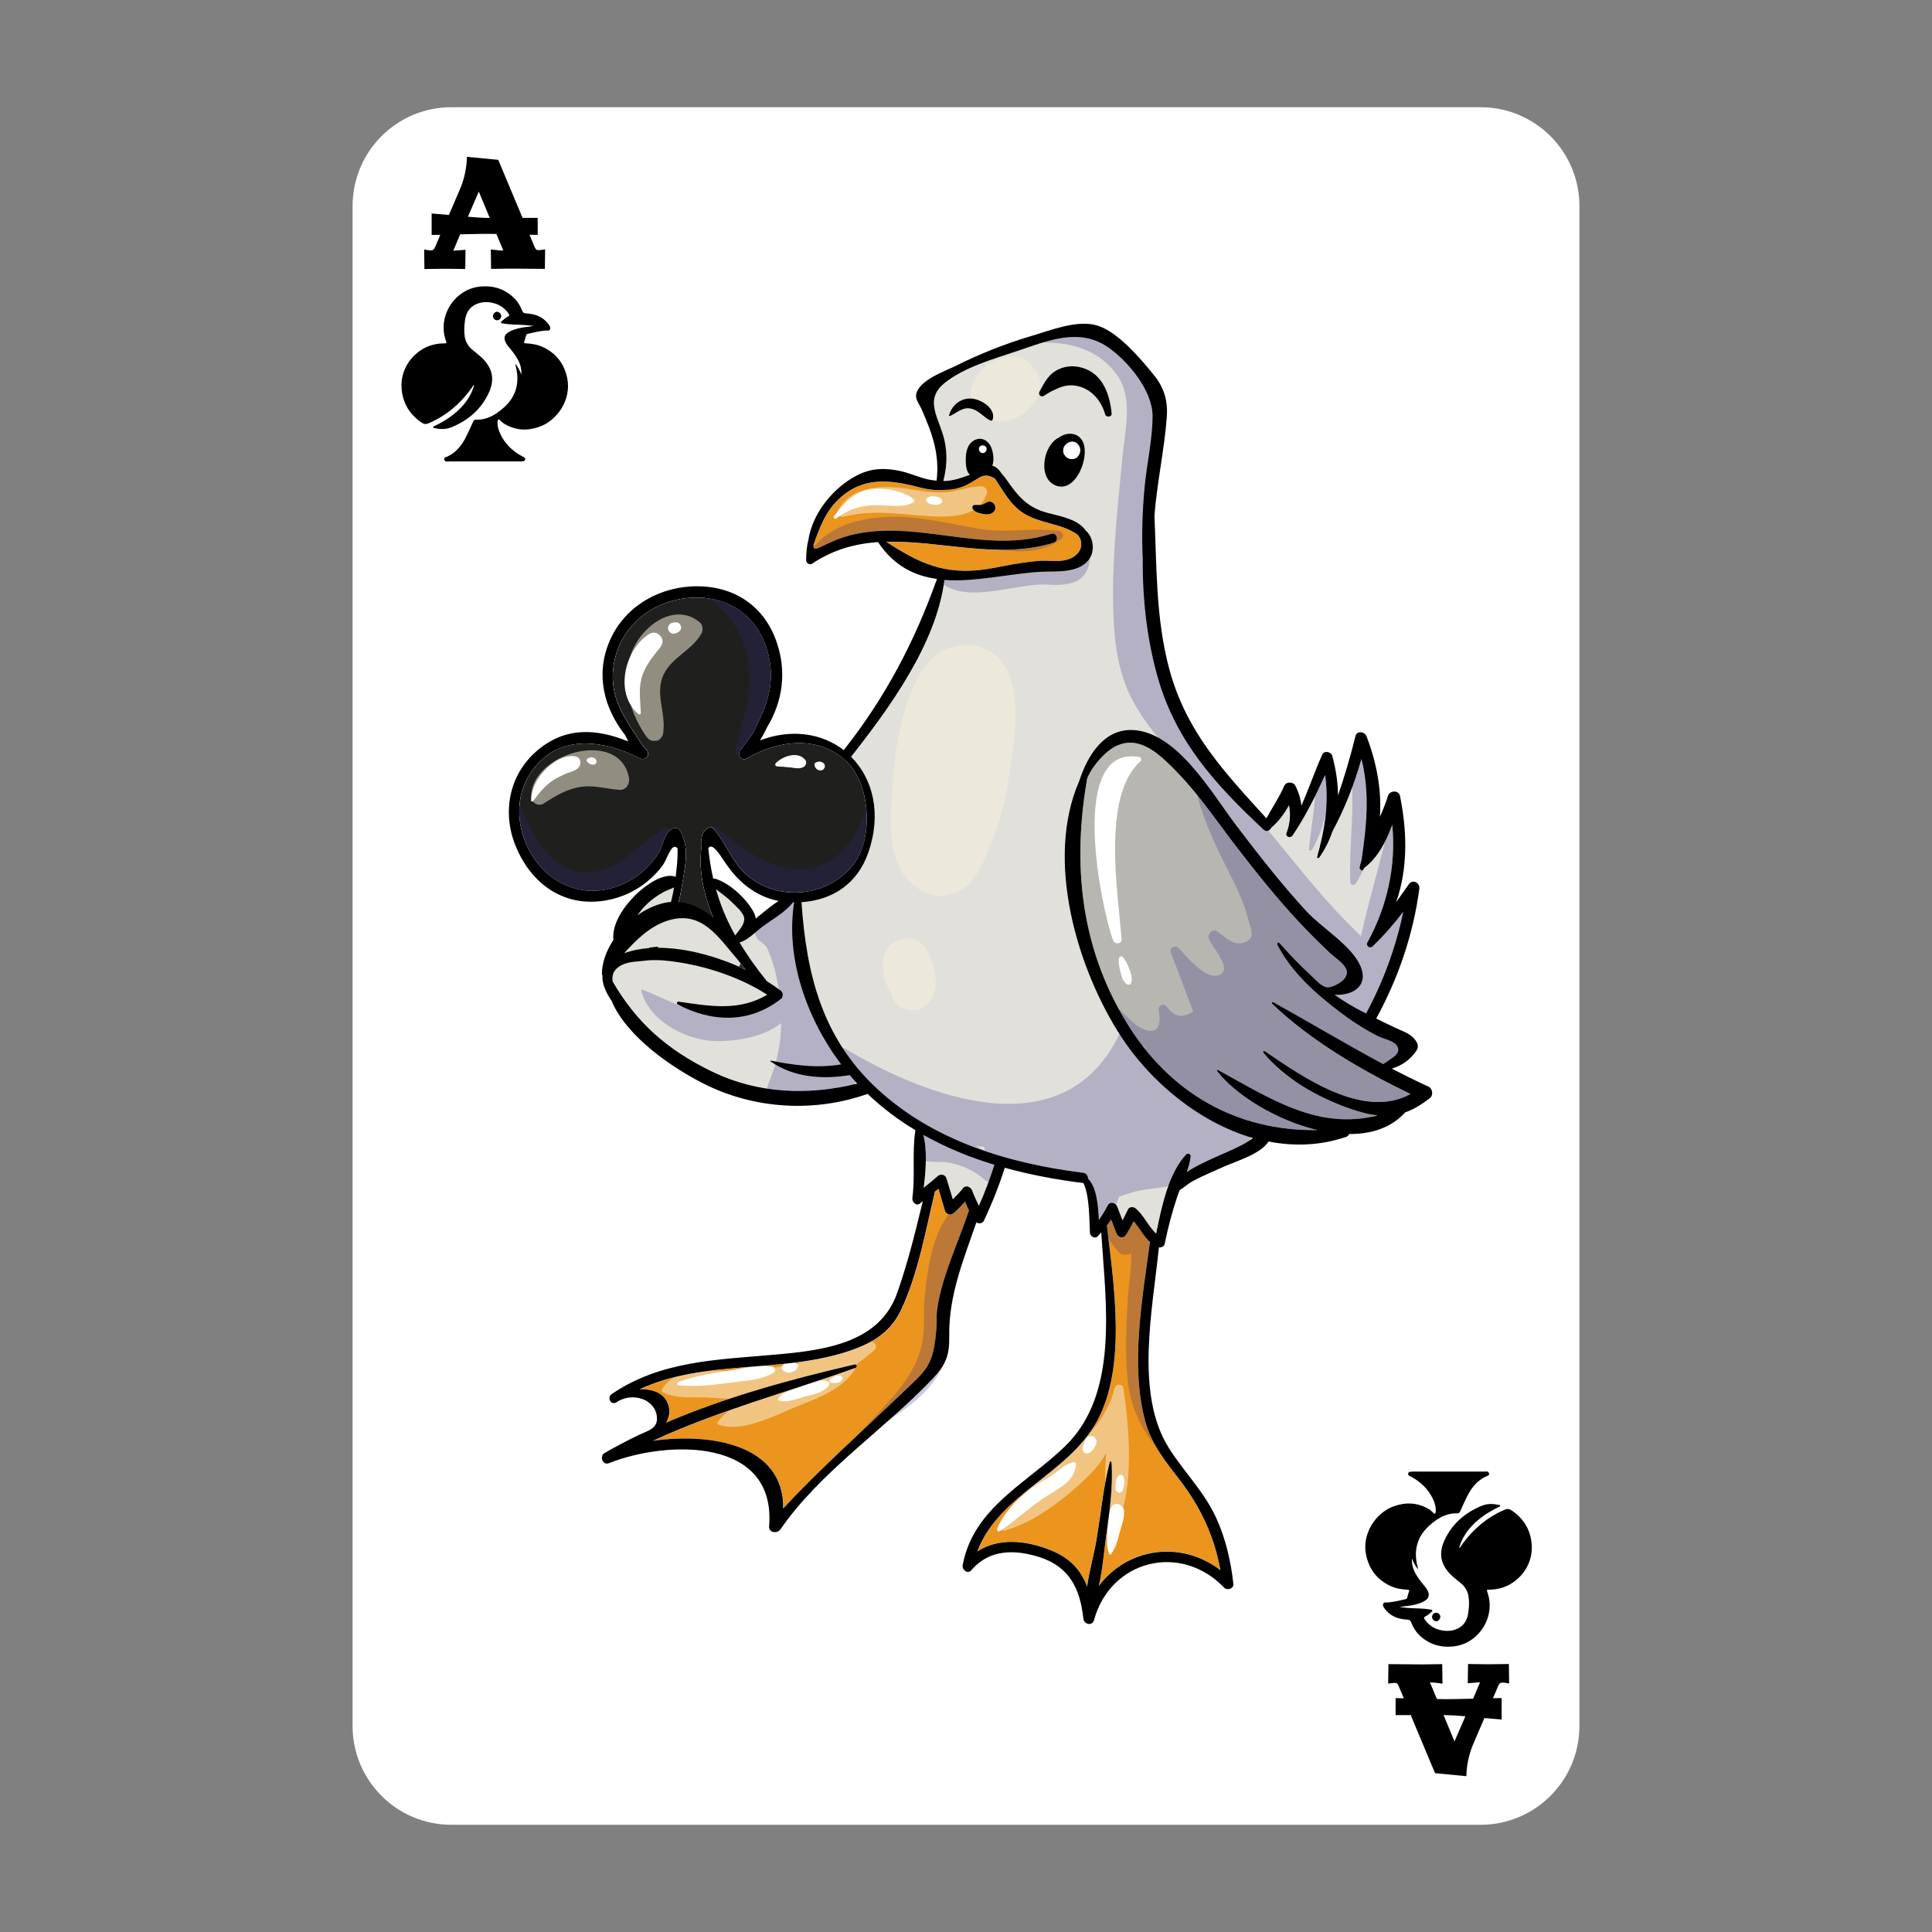 <?xml version="1.0" encoding="utf-8"?>
<!-- Generator: Adobe Illustrator 24.0.1, SVG Export Plug-In . SVG Version: 6.00 Build 0)  -->
<svg version="1.1" xmlns="http://www.w3.org/2000/svg" xmlns:xlink="http://www.w3.org/1999/xlink" x="0px" y="0px"
	 viewBox="0 0 283.46 283.46" style="enable-background:new 0 0 283.46 283.46;" xml:space="preserve">
<rect x="0" y="0" width="283.46" height="283.46" fill="#808080" stroke="none"/>
<style type="text/css">
	.st0{fill:#DBDDD9;}
	.st1{fill:#FFFFFF;}
	.st2{fill:none;stroke:#000000;stroke-width:3;stroke-miterlimit:10;}
	.st3{fill:#E30613;}
	.st4{fill:#894F28;}
	.st5{fill:#3E2215;}
	.st6{fill:#DEB27E;}
	.st7{opacity:0.25;fill:#312783;}
	.st8{opacity:0.53;fill:#F5F0DA;}
	.st9{fill:none;}
	.st10{fill:#EB941E;}
	.st11{fill:#1F201D;}
	.st12{fill:#E2E0DB;}
	.st13{fill:#B7B6B0;}
	.st14{fill:#2FAC66;}
	.st15{fill:#312783;}
	.st16{fill:#E94D2A;}
	.st17{fill:#F5EA61;}
	.st18{fill:#1D71B8;}
	.st19{fill:#2D3B49;}
</style>
<g id="bg">
</g>
<g id="CUT">
</g>
<g id="BACK">
</g>
<g id="ILLUSTRATION">
</g>
<g id="SYMBOLS">
</g>
<g id="CARDS">
	<g>
		<path class="st1" d="M217.23,267.73h-151c-8.01,0-14.5-6.49-14.5-14.5v-223c0-8.01,6.49-14.5,14.5-14.5h151
			c8.01,0,14.5,6.49,14.5,14.5v223C231.73,261.24,225.24,267.73,217.23,267.73z"/>
		<g>
			<g>
				<path class="st12" d="M108.9,138.83c-0.41-0.28-0.43-0.89-0.25-1.34c0.18-0.46,0.52-0.84,0.73-1.29
					c0.57-1.24,0.02-2.76-0.96-3.72s-2.29-1.46-3.57-1.95c0.41,1.72,0.71,3.48,0.88,5.24c-1.09-1.46-2.8-2.45-4.61-2.66
					c-0.47-0.05-0.96-0.07-1.35-0.33c-0.9-0.6-0.64-1.97-0.27-2.99c-2.98,0.27-5.53,2.43-7.03,5.01c-1.37,2.36-3,6.41-2.59,9.19
					c3.49,6.03,8,10.03,14.54,13.2c6.77,3.29,14.16,3.56,21.34,1.78c-0.37-0.4-0.74-0.82-1.1-1.25c-3.98,0.66-8.23,0.36-11.63-2.02
					c-0.06-0.04-0.02-0.13,0.05-0.11c3.48,0.68,6.82,1.15,10.32,0.55c-5.06-6.7-8.18-15.54-6.9-23.76c-0.05,0-0.11,0-0.16-0.01
					c-1.15,1.47-3.02,2.48-4.51,3.59c-0.93,0.69-2.1,1.96-3.33,2.31c1.15,1.9,2.47,3.77,4.02,5.68c0.75,0.46,1.45,0.94,2.07,1.42
					c0.32,0.25,0.32,0.9,0,1.15c-4.58,3.61-10.1,3.5-15.19,0.82c-0.24-0.13-0.06-0.43,0.17-0.4c4.67,0.68,8.85,1.43,12.98-1.01
					c-3.72-2.43-8.5-4.04-12.77-4.73c-1.57-0.26-3.14-0.42-4.73-0.32c-1.29,0.19-2.78,0.11-3.94,0.74
					c-0.49,0.26-0.92,0.66-1.13,1.17c-0.07,0.17-0.11,0.35-0.12,0.52"/>
				<path class="st10" d="M139.98,177.99c-0.44,0.39-1.13,0.24-1.3-0.34c-0.32-1.07-0.63-2.15-0.95-3.22
					c-0.17,0.14-0.35,0.28-0.53,0.42c-1.37,5.69-2.48,12.11-4.99,17.41c-1.67,3.53-4.71,5.08-8.32,6.2
					c-9.83,3.03-20.69,1.05-30.01,5.39c1.85-0.02,3.61,0.48,4.2,2.28c0.31,0.95,0.14,1.82-0.32,2.62
					c8.86-3.81,18.35-6.38,27.66-8.54c0.33-0.08,0.45,0.39,0.14,0.5c-9.98,3.57-20.15,6.27-29.73,10.7
					c8.76-1.22,19.25,0.67,19.11,9.94c5.53-5.98,11.7-11.42,17.57-17.05c3.46-3.32,4.52-3.78,4.93-9.67
					c0.05-0.74-0.04-1.5,0.06-2.25c0.62-4.93,3.14-10.06,4.73-14.76c-0.2-0.42-0.39-0.84-0.57-1.27
					C141.11,176.91,140.57,177.46,139.98,177.99z"/>
				<path class="st10" d="M144.71,83.52c1.77-0.26,3.51-0.69,5.28-0.93c1.09-0.14,2.22-0.34,3.32-0.31
					c1.04,0.03,2.09,0.13,3.13-0.12c0.96-0.23,1.9-0.87,2.14-1.82c0.1-0.39,0.07-0.8-0.05-1.18c-0.07-0.22-0.25-0.45-0.4-0.67
					c-2.32-1.72-5.44-1.59-7.97-3.19c-1.92-1.22-2.92-3.21-4.15-5.03c-0.67-0.47-1.43-0.67-2.23-0.24
					c-0.83,0.45-1.56,1.01-2.45,1.35c-0.8,0.3-1.67,0.52-2.52,0.49c-1.19,0.14-2.48,0.01-4.09-0.4c-4.18-1.08-8.08-1.56-11.57,1.68
					c-2.04,1.89-2.91,4.29-3.78,6.77c-0.11,1.16,0.62,0.45,2.98-0.56c2.44-1.05,5.11-1.46,7.75-1.49
					c8.19-0.11,15.97,3.02,24.14,0.46c0.83-0.26,1.18,1.04,0.36,1.3c-8.07,2.52-16.55-0.36-24.58-0.13
					C134.82,82.61,138.54,84.43,144.71,83.52z M145.4,75.35c-0.52,0.21-1.04,0.08-1.56-0.04c-0.46-0.11-0.88-0.26-1.13-0.68
					c-0.12-0.19-0.01-0.5,0.22-0.54c0.34-0.06,0.67,0.03,1.01-0.03c0.34-0.06,0.68-0.31,1-0.44c0.45-0.18,0.98,0.2,1.1,0.62
					C146.16,74.75,145.85,75.16,145.4,75.35z"/>
				<path class="st10" d="M165.2,181.16c-0.36,0.58-1.15,0.41-1.38-0.18c-0.27-0.69-0.53-1.38-0.8-2.07
					c-0.2,0.3-0.42,0.59-0.63,0.87c1.04,8.75,2.92,20.7-1.44,28.69c-4.27,7.84-14.44,10.75-17.58,19.14
					c3.17-2.04,7.21-1.64,10.86-0.15c2.87,1.17,4.39,2.99,5.26,5.32c0.32-2.29,0.99-4.58,1.37-6.83c0.65-3.8,0.98-7.73,1.95-11.45
					c0.04-0.15,0.25-0.11,0.26,0.04c0.24,3.64-0.31,7.34-0.81,10.94c-0.32,2.32-0.5,4.84-1.06,7.19c4.14-5.55,12.02-6.79,17.85-2.31
					c-0.87-4.85-2.84-9.15-5.9-13.15c-2.11-2.75-4.15-5.2-5.1-8.61c-2.27-8.15-0.45-18.18,0.65-26.41
					c-0.94-0.89-1.55-2.05-2.39-3.06C165.98,179.83,165.61,180.49,165.2,181.16z"/>
				<path class="st11" d="M81.9,129.32c5.19,3.08,11.8,0.73,14.84-4.35c0.48-0.8,0.84-3.22,2.21-3.47c0.32-0.06,0.58,0.04,0.78,0.32
					c0.21,0.3,0.36,0.66,0.47,1.03c0.91,2.1,0.18,4.97-0.16,7.13c-0.47,3.04-1.4,6.68-3.56,9.07c4.24-0.02,8.99,1.34,12.95,3.23
					c-4.17-4.78-7.26-11.91-6.52-17.83c-0.11-1.26,0.01-2.54,1.12-3.04c0.18-0.08,0.42-0.09,0.57,0.07
					c1.82,2.03,2.66,4.73,4.73,6.67c2.11,1.97,4.87,2.87,7.62,2.79c0.08-0.03,0.16-0.03,0.24-0.01c3.01-0.15,5.96-1.49,7.96-3.98
					c3.05-3.8,2.55-11.63-0.69-14.98c-4.08-4.23-10.26-3.43-14.89-0.71c-0.81,0.48-1.42-0.56-0.93-1.2
					c0.63-0.82,1.23-1.63,1.82-2.44c1.65-3.29,3.13-6.37,2.52-10.4c-0.96-6.37-5.8-10.15-12.21-9.48
					c-5.83,0.61-10.56,4.99-10.85,11.05c-0.21,4.33,2.2,7.14,4.27,10.45c0.23,0.27,0.44,0.55,0.68,0.81
					c0.6,0.66-0.15,1.61-0.94,1.21c-5.53-2.79-12.37-3.79-16.24,2.39C74.4,118.88,76.81,126.29,81.9,129.32z"/>
				<path class="st12" d="M135.53,174.29c0.7-0.56,1.39-1.14,2.07-1.73c0.43-0.38,1.1-0.23,1.27,0.34c0.31,1.03,0.63,2.05,0.94,3.08
					c0.52-0.53,1.03-1.08,1.51-1.66c0.41-0.5,1.13-0.15,1.32,0.35c0.29,0.78,0.63,1.52,0.99,2.26c0.87-1.96,1.63-3.96,2.28-6
					c-3.63-1.1-7.14-2.54-10.43-4.39C136.08,168.96,135.84,171.77,135.53,174.29z"/>
				<path class="st12" d="M127.41,125.05c-1.58,4.58-5.22,7.01-9.81,7.31c0.7,10.49,2.97,19.85,11.08,27.36
					c8.27,7.66,19.28,10.97,30.23,12.34c0.49,0.06,0.73,0.48,0.73,0.86c1.25,1.26,1.49,3.96,1.58,6.07
					c0.49-0.68,0.92-1.39,1.32-2.16c0.32-0.62,1.16-0.38,1.37,0.18c0.26,0.68,0.52,1.35,0.78,2.03c0.28-0.51,0.54-1.03,0.79-1.58
					c0.22-0.47,0.85-0.44,1.18-0.15c1.19,1.04,1.84,2.62,2.97,3.68c0.77-3.86,1.78-8.85,4.41-11.62c0.21-0.23,0.69-0.07,0.65,0.27
					c-0.09,0.8-0.3,1.56-0.57,2.32c1.21-0.83,2.65-1.48,3.58-1.91c1.57-0.72,3.18-1.36,4.71-2.17c0.49-0.26,0.97-0.61,1.45-0.92
					c-7.92-2.29-15.07-8.28-19.39-14.93c-6.43-9.89-11.18-25.87-6.13-37.44c1.26-3.91,3.66-7.61,7.74-7.51
					c6.57,0.16,11.77,9.34,15.24,13.91c3.3,4.36,6.67,8.68,10.38,12.7c2.21,2.39,6.53,4.96,7.87,7.93c1.39,3.07-1.21,4.49-3.76,4.3
					c0.92,0.65,1.88,1.27,2.9,1.84c0.57,0.31,1.15,0.61,1.73,0.91c2.58-4.78,4.35-9.71,5.47-14.94c-1.38,1.8-2.86,3.51-4.53,5.11
					c-0.39,0.38-1.01-0.1-0.75-0.58c2.9-5.22,4.27-11.35,3.65-17.29c-0.88,2.46-2.1,4.82-4.1,6.34c-0.05,0.09-0.09,0.17-0.15,0.26
					c-0.12,0.19-0.34,0.13-0.41-0.03c-0.09-0.07-0.15-0.18-0.13-0.3c0.07-0.35,0.17-0.7,0.28-1.04c0.76-5.15,1.24-9.92-0.01-14.88
					c-1.06,3.72-2.42,7.26-4.27,10.67c-0.45,1.32-1.08,2.61-1.93,3.82c-0.1,0.15-0.35,0.06-0.3-0.13c0.15-0.52,0.29-1.05,0.42-1.57
					c0-0.03-0.02-0.06,0-0.1c0.03-0.07,0.05-0.13,0.07-0.2c0.81-3.35,1.18-6.72,0.67-10.12c-1.41,3.07-2.87,6.08-4.78,8.89
					c-0.29,0.42-1.09,0.16-0.88-0.37c0.52-1.31,0.64-2.73,0.37-4.09c-0.68,1.24-1.5,2.38-2.6,3.29c-0.16,0.42-0.7,0.69-1.14,0.28
					c-7.01-6.55-12.82-12.88-15.51-22.29c-1.58-5.53-2.25-11.45-2.21-17.34c-0.17-3.54-0.08-7.09,0.29-10.79
					c0.33-3.39,1.17-6.91,1.15-10.31c-0.02-3.62-3.5-7.94-6.56-10.05c-4.23-2.91-8.89-0.91-13.17,0.53
					c-3.47,1.17-7.86,2.38-10.75,4.71c-3.2,2.57-0.72,5.24-0.02,8.56c0.42,2.01,0.3,3.92-0.2,5.85c1.54-0.03,2.64-0.48,3.89-0.92
					c-0.54-0.5-0.6-1.49-0.6-2.19c0-1.12,0.22-2.4,1.35-2.93c1.04-0.49,2.01,0.15,2.41,1.14c0.26,0.65,0.47,1.85,0.14,2.63
					c0.6,0.18,1.06,0.65,1.41,1.23c0.24,0.23,0.45,0.52,0.69,0.85c1.73,2.46,3.05,4.11,6.14,4.89c1.95,0.49,4.39,0.97,5.48,2.58
					c1.05,0.87,1.31,2.7,0.71,3.82c-1.37,2.58-5.16,2.07-7.47,2.22c-4.56,0.29-9.51,1.52-13.99,1.19
					c-1.14,9.3-8.1,18.84-13.69,25.94C128.03,114.18,129.39,119.27,127.41,125.05z M145.63,61.59c-0.04,0.13-0.17,0.17-0.29,0.12
					c-0.94-0.41-1.56-1.29-2.53-1.65c-1.43-0.52-2.24,0.41-3.42,0.98c-0.08,0.04-0.17-0.02-0.15-0.11c0.42-1.56,1.88-2.68,3.53-2.43
					C144.11,58.7,146.16,60,145.63,61.59z M154.76,71.18c-2.55-1.17-1.69-5.93,0.64-7.01c1.06-0.78,2.64-0.77,3.38,0.46
					C160.07,66.79,157.85,72.6,154.76,71.18z M158.22,56.68c-1.68-0.42-2.79,0.16-4.06,0.78c-0.34,0.21-0.68,0.42-1.05,0.64
					c-0.4,0.23-0.83-0.23-0.62-0.62c0.76-1.41,1.35-2.64,2.88-3.33c1.1-0.5,2.35-0.52,3.49-0.17c2.94,0.91,3.95,3.89,4.23,6.67
					c0.06,0.57-0.81,0.64-0.96,0.13C161.58,58.84,160.24,57.18,158.22,56.68z"/>
				<path class="st13" d="M187.39,138.61c-0.1-0.2,0.16-0.42,0.32-0.25c1.44,1.62,2.93,3.2,4.53,4.66c0.66,0.6,1.62,1.78,2.51,1.84
					c0.66,0.05,1.88-0.63,2.33-1.09c1.54-1.57-0.74-2.87-1.79-3.79c-1.71-1.59-3.36-3.23-4.94-4.95c-3.18-3.43-6.09-7.09-8.95-10.79
					c-2.77-3.6-5.35-7.43-8.49-10.71c-3.26-3.4-7.57-7.79-12.48-0.99c-0.36,0.49-0.66,1.06-0.93,1.66
					c-2.16,12.4-1.06,24.49,5.64,35.61c6.4,10.64,16.37,16.17,28.18,16c-5.99-1.41-12.02-5.12-14.75-8.65
					c-0.07-0.09,0.02-0.24,0.13-0.17c7.83,4.3,14.74,8.85,23.39,6.67c-1.22-0.14-2.51-0.47-3.97-0.98
					c-4.79-1.66-9.46-4.31-12.76-8.21c-0.11-0.13,0.03-0.35,0.19-0.25c5.64,3.84,14.5,10.09,21.38,6.29
					c-7.18-3.48-14.57-7.74-20.3-13.24c-0.12-0.11,0.03-0.3,0.17-0.22c5.45,2.99,10.68,6.17,16.12,9.07
					c1.24-0.89,2.92-1.62,1.9-2.83c-0.52-0.61-2.04-0.93-2.81-1.33c-1.91-0.99-3.72-2.16-5.43-3.46
					C192.99,145.76,189.5,142.68,187.39,138.61z"/>
				<path class="st1" d="M155.4,64.17c-2.33,1.08-3.19,5.84-0.64,7.01c3.09,1.42,5.32-4.39,4.02-6.56
					C158.04,63.4,156.46,63.39,155.4,64.17z M158.15,66.96c-0.01,0.02-0.03,0.03-0.04,0.05c-0.3,0.39-0.94,0.42-1.35,0.26
					c-0.23-0.09-0.39-0.24-0.51-0.41c-0.01-0.01-0.02-0.03-0.04-0.04c-0.01-0.01-0.01-0.02-0.02-0.03
					c-0.08-0.11-0.15-0.23-0.19-0.39c0-0.01,0-0.02-0.01-0.03c-0.02-0.08,0-0.14-0.01-0.21c0-0.01,0-0.01,0-0.02
					c0-0.01,0-0.03,0-0.04c0-0.13,0.01-0.25,0.05-0.37c0.02-0.05,0.03-0.11,0.06-0.16c0.03-0.07,0.07-0.13,0.11-0.19
					c0.02-0.03,0.04-0.05,0.06-0.07c0.5-0.63,1.54-0.78,2.04,0.09c0.01,0.02,0.02,0.04,0.03,0.05
					C158.64,65.97,158.5,66.51,158.15,66.96z"/>
				<path class="st1" d="M144.93,73.63c-0.32,0.13-0.66,0.38-1,0.44c-0.33,0.06-0.67-0.03-1.01,0.03c-0.23,0.04-0.33,0.35-0.22,0.54
					c0.26,0.42,0.67,0.57,1.13,0.68c0.52,0.12,1.04,0.25,1.56,0.04c0.45-0.18,0.76-0.59,0.62-1.1
					C145.91,73.83,145.38,73.45,144.93,73.63z"/>
				<path class="st1" d="M142.77,58.5c-1.64-0.25-3.11,0.86-3.53,2.43c-0.02,0.09,0.07,0.15,0.15,0.11c1.18-0.57,1.99-1.5,3.42-0.98
					c0.97,0.35,1.59,1.24,2.53,1.65c0.12,0.05,0.24,0.01,0.29-0.12C146.16,60,144.11,58.7,142.77,58.5z"/>
				<path class="st1" d="M162.14,60.78c0.15,0.51,1.02,0.44,0.96-0.13c-0.28-2.78-1.28-5.75-4.23-6.67
					c-1.15-0.35-2.4-0.33-3.49,0.17c-1.53,0.69-2.12,1.92-2.88,3.33c-0.21,0.39,0.22,0.85,0.62,0.62c0.36-0.21,0.71-0.43,1.05-0.64
					c1.27-0.62,2.38-1.2,4.06-0.78C160.24,57.18,161.58,58.84,162.14,60.78z"/>
				<path class="st1" d="M87.68,132.28c2.63-0.21,5.16-1.21,7.21-2.87c0.88-0.71,1.66-1.52,2.33-2.43c0.69-0.94,1.31-3.51,2.18-2.49
					c0.03,0.96-0.04,1.93-0.06,2.15c-0.16,1.88-0.39,3.75-0.86,5.58c-0.67,2.66-1.93,4.61-3.24,6.88c-1.45,0.11-2.82,0.39-4.05,0.89
					c-3.71,1.52-3.26,4.22-1.5,6.81c2.24,5.42,9.18,10.03,13.64,12.26c7.4,3.71,16.18,4.21,23.95,1.45
					c2.17,2.06,4.52,3.83,7.02,5.33c-0.52,3.2-0.01,6.7-0.45,9.93c-0.07,0.55,0.5,1.27,1.09,0.84c0.15-0.11,0.29-0.24,0.44-0.35
					c-1.1,4.56-2.23,9.17-3.8,13.57c-2.65,7.39-11.04,8.33-17.9,8.94c-8.35,0.74-16.8,0.88-23.96,5.8
					c-0.62,0.43-0.26,1.52,0.54,1.27c0.06-0.04,0.1-0.06,0.17-0.07c0.11-0.08,0.23-0.15,0.34-0.22c1.2-0.66,2.73-0.7,3.96-0.05
					c0.82,0.44,1.46,1.23,1.61,2.15c0.32,1.95-1.2,2.23-2.55,2.87c-1.74,0.83-3.44,1.73-5.11,2.69c-0.78,0.44-0.25,1.84,0.63,1.49
					c8.59-3.41,24.6-3.81,23.52,9.26c-0.08,0.95,1.2,1.11,1.66,0.45c5.8-8.44,15.27-14.67,22.3-22.07c2-2.1,2.52-3.49,2.47-6.34
					c-0.1-5.84,2.09-11.18,3.98-16.63c0.36,0.22,0.9,0.17,1.1-0.25c1.2-2.53,2.22-5.11,3.07-7.77c3.76,1.04,7.63,1.76,11.49,2.24
					c0.01,0,0.02,0,0.04,0c0.95,1.83,0.87,5.91,0.96,7.29c0.04,0.57,0.76,0.97,1.19,0.49c0.17-0.18,0.31-0.36,0.47-0.55
					c0.66,10.42,2.67,23.7-5.33,31.42c-5.64,5.44-13.45,9.02-15,17.42c-0.12,0.67,0.73,1.37,1.27,0.74
					c2.63-3.09,6.35-3.07,9.95-1.94c4.52,1.43,6.03,4.76,6.49,9.05c0.09,0.84,1.3,1.13,1.56,0.21c2.43-8.85,12.73-11.41,19.1-4.76
					c0.44,0.46,1.43,0.14,1.35-0.56c-0.37-3.28-1.08-6.44-2.43-9.47c-1.78-4.01-4.73-6.81-7.03-10.45
					c-5.04-7.98-2.38-20.35-1.47-29.45c0.37,0.05,0.77-0.13,0.85-0.52c0.49-2.37,1.09-4.7,1.87-6.99c0.1-0.3,0.21-0.59,0.33-0.89
					c0.66-0.38,1.2-0.94,1.97-1.35c1.51-0.8,3.11-1.46,4.67-2.16c1.72-0.76,5.22-1.78,6.4-3.62c3.75,0.73,7.63,0.61,11.43-0.7
					c0.2-0.07,0.32-0.22,0.38-0.4c3.2,0.02,6.12-0.87,8.18-3.11c0.02-0.02,0.02-0.04,0.04-0.06c1.19-0.42,2.39-1.11,3.67-2.13
					c0.51-0.4,0.37-1.41-0.22-1.67c-1.84-0.84-3.63-1.73-5.39-2.65c1.51-0.44,2.79-1.34,3.67-2.72c0.21-0.33,0.19-0.78,0-1.12
					c-0.7-1.24-1.75-1.49-3.05-2.1c-0.97-0.45-1.94-0.92-2.9-1.4c3.24-5.96,5.41-12.26,6.32-19.01c0.12-0.92-0.99-1.52-1.56-0.66
					c-0.27,0.41-1.02,1.43-1.84,2.59c0.13-0.37,0.24-0.69,0.3-0.89c1.44-4.83,1.24-9.8,0.27-14.68c-0.19-0.93-1.53-0.82-1.78,0
					c-0.31,1.04-0.73,2.05-1.18,3.05c0.31-3.99-0.54-8.14-1.95-11.8c-0.28-0.73-1.43-0.89-1.64,0c-0.71,2.93-1.58,5.82-2.55,8.67
					c-0.01-1.92-0.31-3.87-0.84-5.8c-0.17-0.62-1.17-0.84-1.47-0.19c-1.07,2.35-1.96,5.01-3.07,7.49c-0.08-0.95-0.37-1.92-0.88-2.94
					c-0.29-0.58-1.33-0.63-1.61,0c-0.74,1.69-1.77,3.2-2.63,4.8c-6.2-6.83-11.81-12.71-14.28-22c-1.97-7.41-1.81-14.89-2.15-22.41
					c0.37-4.85,1.44-9.6,1.81-14.42c0.18-2.33-0.36-4.3-1.82-6.12c-1.92-2.39-5.35-6.45-8.39-7.36c-2.93-0.88-6.77,0.68-9.55,1.5
					c-3.88,1.15-7.65,2.64-11.27,4.45c-1.53,0.76-5.43,2.09-5.75,4.22c-0.1,0.7,0.52,1.46,0.78,2.05c1.58,3.62,2.69,6.57,2.23,10.54
					c-0.25-0.02-0.5-0.05-0.77-0.09c-1.55-0.24-3.02-0.99-4.55-1.32c-2.24-0.48-4.19-0.45-6.27,0.59c-3.46,1.73-6.6,5.51-7.22,9.47
					c-0.24,0.94-0.32,1.93-0.33,3.03c0,0.42,0.51,0.75,0.88,0.5c3.09-2.08,6.34-2.93,9.66-3.17c2.34,3.51,5.35,4.96,8.65,5.41
					c-3.26,9.17-7.58,17.4-13.66,25.09c-0.01,0.01-0.01,0.02-0.01,0.03c-3.16-2.44-7.62-3.21-12.3-1.43
					c0.39-0.62,0.73-1.26,1.04-1.92c2.27-3.74,2.95-8.14,1.37-12.62c-1.95-5.54-6.71-8.35-12.46-8.05
					c-5.23,0.27-10.02,3.22-12.07,8.16c-2.04,4.91-0.7,9.77,2.32,13.63c0.16,0.32,0.32,0.64,0.49,0.95
					c-4.64-1.87-9.29-2.23-13.51,1.46c-3.97,3.47-5.01,8.88-3.08,13.75C77.64,129.19,82,132.73,87.68,132.28z M104.43,157.2
					c-6.54-3.17-11.05-7.16-14.54-13.2c-0.06-0.4-0.05-0.81,0.1-1.19c0.2-0.51,0.64-0.91,1.13-1.17c1.17-0.63,2.65-0.55,3.94-0.74
					c1.6-0.11,3.16,0.06,4.73,0.32c4.27,0.69,9.05,2.3,12.77,4.73c-4.13,2.43-8.31,1.69-12.98,1.01c-0.22-0.03-0.41,0.27-0.17,0.4
					c5.09,2.69,10.61,2.8,15.19-0.82c0.32-0.25,0.32-0.9,0-1.15c-0.62-0.48-1.32-0.96-2.07-1.42c-1.55-1.91-2.87-3.78-4.02-5.68
					c1.23-0.35,2.4-1.62,3.33-2.31c1.49-1.11,3.36-2.12,4.51-3.59c0.05,0,0.11,0.01,0.16,0.01c-1.28,8.22,1.84,17.06,6.9,23.76
					c-3.5,0.6-6.84,0.13-10.32-0.55c-0.07-0.01-0.11,0.07-0.05,0.11c3.4,2.38,7.65,2.68,11.63,2.02c0,0,0,0,0,0
					c0.36,0.43,0.73,0.84,1.1,1.25C118.59,160.76,111.2,160.49,104.43,157.2z M107.87,137.25c-2.15-3.84-3.48-7.89-3.95-12.8
					c0.6-0.82,1.54,0.74,2.51,2.16c0.88,1.29,1.88,2.47,3.12,3.43c1.41,1.09,2.98,1.83,4.69,2.16c-1.19,0.74-2.31,1.76-3.35,2.56
					C110.01,135.43,108.56,136.21,107.87,137.25z M137.47,192.36c-0.09,0.74,0,1.51-0.06,2.25c-0.41,5.88-1.47,6.35-4.93,9.67
					c-5.86,5.63-12.04,11.08-17.57,17.05c0.14-9.27-10.35-11.16-19.11-9.94c9.58-4.43,19.75-7.13,29.73-10.7
					c0.31-0.11,0.19-0.57-0.14-0.5c-9.31,2.17-18.79,4.74-27.66,8.54c0.46-0.79,0.63-1.67,0.32-2.62c-0.59-1.8-2.36-2.31-4.2-2.28
					c9.32-4.33,20.19-2.36,30.01-5.39c3.62-1.12,6.65-2.67,8.32-6.2c2.51-5.3,3.63-11.72,4.99-17.41c0.17-0.14,0.36-0.27,0.53-0.42
					c0.32,1.07,0.63,2.15,0.95,3.22c0.17,0.58,0.87,0.74,1.3,0.34c0.59-0.53,1.13-1.08,1.65-1.65c0.18,0.43,0.37,0.85,0.57,1.27
					C140.62,182.3,138.09,187.43,137.47,192.36z M143.62,176.92c-0.36-0.73-0.7-1.48-0.99-2.26c-0.19-0.5-0.91-0.85-1.32-0.35
					c-0.48,0.59-0.99,1.13-1.51,1.66c-0.31-1.03-0.63-2.05-0.94-3.08c-0.17-0.57-0.84-0.71-1.27-0.34
					c-0.68,0.59-1.37,1.17-2.07,1.73c0.31-2.53,0.55-5.33-0.05-7.77c3.29,1.85,6.8,3.29,10.43,4.39
					C145.24,172.96,144.49,174.96,143.62,176.92z M168.06,208.62c0.95,3.41,2.99,5.86,5.1,8.61c3.06,4,5.03,8.3,5.9,13.15
					c-5.83-4.48-13.7-3.24-17.85,2.31c0.56-2.36,0.74-4.87,1.06-7.19c0.5-3.6,1.05-7.3,0.81-10.94c-0.01-0.14-0.22-0.19-0.26-0.04
					c-0.97,3.72-1.3,7.65-1.95,11.45c-0.39,2.25-1.05,4.54-1.37,6.83c-0.87-2.33-2.39-4.15-5.26-5.32c-3.65-1.49-7.7-1.9-10.86,0.15
					c3.14-8.4,13.31-11.31,17.58-19.14c4.35-7.99,2.47-19.93,1.44-28.69c0.21-0.29,0.43-0.57,0.63-0.87
					c0.27,0.69,0.53,1.38,0.8,2.07c0.23,0.59,1.01,0.76,1.38,0.18c0.42-0.67,0.78-1.33,1.12-2.01c0.84,1.01,1.44,2.17,2.39,3.06
					C167.61,190.44,165.79,200.46,168.06,208.62z M202.02,151.96c0.77,0.4,2.29,0.71,2.81,1.33c1.02,1.21-0.66,1.95-1.9,2.83
					c-5.44-2.9-10.67-6.07-16.12-9.07c-0.14-0.08-0.29,0.11-0.17,0.22c5.74,5.49,13.12,9.76,20.3,13.24
					c-6.88,3.8-15.74-2.45-21.38-6.29c-0.16-0.11-0.3,0.12-0.19,0.25c3.3,3.9,7.97,6.55,12.76,8.21c1.46,0.51,2.76,0.84,3.97,0.98
					c-8.66,2.18-15.56-2.37-23.39-6.67c-0.12-0.06-0.21,0.08-0.13,0.17c2.73,3.53,8.76,7.24,14.75,8.65
					c-11.82,0.17-21.78-5.37-28.18-16c-6.7-11.13-7.8-23.21-5.64-35.61c0.27-0.6,0.57-1.17,0.93-1.66c4.91-6.8,9.22-2.41,12.48,0.99
					c3.15,3.28,5.72,7.11,8.49,10.71c2.85,3.7,5.77,7.36,8.95,10.79c1.59,1.71,3.23,3.36,4.94,4.95c1.05,0.93,3.33,2.22,1.79,3.79
					c-0.45,0.46-1.67,1.14-2.33,1.09c-0.89-0.06-1.85-1.24-2.51-1.84c-1.6-1.46-3.09-3.04-4.53-4.66c-0.16-0.18-0.42,0.05-0.32,0.25
					c2.11,4.07,5.6,7.15,9.2,9.89C198.31,149.8,200.12,150.97,202.02,151.96z M130.02,79.49c8.03-0.23,16.51,2.65,24.58,0.13
					c0.82-0.26,0.47-1.56-0.36-1.3c-8.17,2.56-15.95-0.57-24.14-0.46c-2.64,0.04-5.31,0.44-7.75,1.49
					c-2.36,1.02-3.09,1.72-2.98,0.56c0.87-2.48,1.74-4.88,3.78-6.77c3.49-3.23,7.4-2.76,11.57-1.68c1.61,0.42,2.9,0.54,4.09,0.4
					c0.85,0.03,1.73-0.19,2.52-0.49c0.89-0.34,1.62-0.89,2.45-1.35c0.79-0.44,1.56-0.23,2.23,0.24c1.23,1.82,2.23,3.81,4.15,5.03
					c2.53,1.6,5.65,1.47,7.97,3.19c0.15,0.22,0.34,0.44,0.4,0.67c0.12,0.38,0.15,0.79,0.05,1.18c-0.24,0.95-1.18,1.59-2.14,1.82
					c-1.04,0.25-2.09,0.15-3.13,0.12c-1.11-0.03-2.23,0.17-3.32,0.31c-1.77,0.23-3.51,0.67-5.28,0.93
					C138.54,84.43,134.82,82.61,130.02,79.49z M143.68,65.62c0.01-0.02,0.02-0.03,0.03-0.05c0.14-0.22,0.43-0.28,0.65-0.19
					c0.22,0.06,0.4,0.23,0.39,0.5c-0.01,0.23-0.1,0.4-0.3,0.52c-0.24,0.16-0.6,0.05-0.74-0.19c-0.01-0.02-0.02-0.04-0.03-0.05
					C143.59,66,143.58,65.78,143.68,65.62z M138.55,85.08c4.48,0.33,9.43-0.9,13.99-1.19c2.31-0.14,6.1,0.36,7.47-2.22
					c0.59-1.12,0.34-2.95-0.71-3.82c-1.08-1.61-3.53-2.09-5.48-2.58c-3.09-0.78-4.41-2.42-6.14-4.89c-0.24-0.34-0.45-0.62-0.69-0.85
					c-0.35-0.58-0.81-1.05-1.41-1.23c0.33-0.78,0.12-1.99-0.14-2.63c-0.4-0.99-1.37-1.63-2.41-1.14c-1.13,0.53-1.35,1.81-1.35,2.93
					c0,0.7,0.06,1.69,0.6,2.19c-1.25,0.44-2.35,0.89-3.89,0.92c0.5-1.93,0.63-3.83,0.2-5.85c-0.7-3.32-3.18-5.99,0.02-8.56
					c2.89-2.32,7.28-3.54,10.75-4.71c4.28-1.44,8.94-3.44,13.17-0.53c3.06,2.11,6.54,6.43,6.56,10.05c0.01,3.4-0.82,6.93-1.15,10.31
					c-0.36,3.7-0.45,7.25-0.29,10.79c-0.04,5.88,0.63,11.81,2.21,17.34c2.69,9.41,8.5,15.74,15.51,22.29
					c0.44,0.41,0.98,0.14,1.14-0.28c1.1-0.91,1.92-2.05,2.6-3.29c0.27,1.36,0.15,2.78-0.37,4.09c-0.21,0.53,0.59,0.79,0.88,0.37
					c1.91-2.81,3.38-5.82,4.78-8.89c0.52,3.39,0.14,6.77-0.67,10.12c-0.03,0.07-0.05,0.13-0.07,0.2c-0.02,0.04,0,0.07,0,0.1
					c-0.13,0.52-0.27,1.05-0.42,1.57c-0.05,0.19,0.2,0.27,0.3,0.13c0.86-1.21,1.49-2.5,1.93-3.82c1.84-3.41,3.21-6.94,4.27-10.67
					c1.25,4.96,0.77,9.73,0.01,14.88c-0.1,0.34-0.2,0.69-0.28,1.04c-0.02,0.12,0.04,0.23,0.13,0.3c0.08,0.16,0.3,0.22,0.41,0.03
					c0.05-0.08,0.1-0.17,0.15-0.26c2-1.52,3.22-3.88,4.1-6.34c0.61,5.94-0.75,12.07-3.65,17.29c-0.26,0.47,0.35,0.95,0.75,0.58
					c1.67-1.6,3.15-3.31,4.53-5.11c-1.12,5.23-2.89,10.16-5.47,14.94c-0.58-0.3-1.16-0.59-1.73-0.91c-1.02-0.57-1.98-1.18-2.9-1.84
					c2.55,0.19,5.15-1.23,3.76-4.3c-1.34-2.97-5.67-5.54-7.87-7.93c-3.71-4.02-7.08-8.35-10.38-12.7
					c-3.47-4.57-8.67-13.75-15.24-13.91c-4.07-0.1-6.47,3.6-7.74,7.51c-5.05,11.56-0.3,27.54,6.13,37.44
					c4.32,6.65,11.47,12.64,19.39,14.93c-0.48,0.32-0.96,0.66-1.45,0.92c-1.53,0.81-3.14,1.44-4.71,2.17
					c-0.93,0.43-2.37,1.08-3.58,1.91c0.27-0.76,0.48-1.52,0.57-2.32c0.04-0.34-0.44-0.5-0.65-0.27c-2.62,2.77-3.63,7.76-4.41,11.62
					c-1.13-1.06-1.78-2.64-2.97-3.68c-0.33-0.29-0.97-0.32-1.18,0.15c-0.25,0.55-0.51,1.07-0.79,1.58
					c-0.26-0.68-0.52-1.35-0.78-2.03c-0.21-0.55-1.05-0.8-1.37-0.18c-0.4,0.76-0.83,1.47-1.32,2.16c-0.09-2.1-0.32-4.8-1.58-6.07
					c0-0.38-0.24-0.8-0.73-0.86c-10.96-1.37-21.97-4.68-30.23-12.34c-8.1-7.51-10.37-16.87-11.08-27.36
					c4.59-0.31,8.23-2.73,9.81-7.31c1.99-5.78,0.62-10.87-2.54-14.03C130.46,103.91,137.41,94.38,138.55,85.08z M77.68,113.66
					c3.88-6.18,10.72-5.17,16.24-2.39c0.78,0.39,1.54-0.55,0.94-1.21c-0.24-0.26-0.45-0.54-0.68-0.81
					c-2.07-3.31-4.48-6.12-4.27-10.45c0.29-6.06,5.03-10.45,10.85-11.05c6.42-0.67,11.25,3.11,12.21,9.48
					c0.61,4.03-0.87,7.11-2.52,10.4c-0.59,0.81-1.19,1.63-1.82,2.44c-0.5,0.64,0.12,1.68,0.93,1.2c4.63-2.72,10.8-3.51,14.89,0.71
					c3.24,3.35,3.74,11.17,0.69,14.98c-1.99,2.48-4.95,3.83-7.96,3.98c-0.08-0.02-0.17-0.02-0.24,0.01
					c-2.74,0.08-5.51-0.82-7.62-2.79c-2.08-1.94-2.91-4.64-4.73-6.67c-0.15-0.17-0.38-0.16-0.57-0.07c-1.11,0.5-1.23,1.79-1.12,3.04
					c-0.74,5.92,2.35,13.05,6.52,17.83c-3.96-1.89-8.7-3.25-12.95-3.23c2.16-2.39,3.09-6.03,3.56-9.07
					c0.33-2.16,1.07-5.03,0.16-7.13c-0.11-0.38-0.26-0.73-0.47-1.03c-0.19-0.27-0.45-0.38-0.78-0.32c-1.37,0.25-1.73,2.67-2.21,3.47
					c-3.03,5.08-9.65,7.43-14.84,4.35C76.81,126.29,74.4,118.88,77.68,113.66z"/>
				<path class="st1" d="M144.45,66.4c0.2-0.13,0.29-0.29,0.3-0.52c0.01-0.28-0.17-0.44-0.39-0.5c-0.22-0.09-0.51-0.03-0.65,0.19
					c-0.01,0.02-0.02,0.03-0.03,0.05c-0.1,0.16-0.09,0.38,0,0.54c0.01,0.02,0.02,0.04,0.03,0.05
					C143.85,66.46,144.21,66.56,144.45,66.4z"/>
				<path class="st1" d="M158.31,65.39c-0.51-0.88-1.54-0.72-2.04-0.09c-0.02,0.02-0.04,0.04-0.06,0.07
					c-0.04,0.06-0.08,0.12-0.11,0.19c-0.02,0.05-0.04,0.11-0.06,0.16c-0.04,0.12-0.05,0.24-0.05,0.37c0,0.01,0,0.03,0,0.04
					c0,0.01,0,0.01,0,0.02c0,0.07-0.01,0.14,0.01,0.21c0,0.01,0,0.02,0.01,0.03c0.03,0.15,0.1,0.28,0.19,0.39
					c0.01,0.01,0.01,0.02,0.02,0.03c0.01,0.01,0.02,0.03,0.04,0.04c0.12,0.17,0.28,0.32,0.51,0.41c0.41,0.17,1.05,0.13,1.35-0.26
					c0.01-0.02,0.03-0.03,0.04-0.05c0.35-0.45,0.5-0.99,0.2-1.51C158.33,65.43,158.32,65.41,158.31,65.39z"/>
			</g>
			<path class="st7" d="M155.31,77.87c-4.04-0.46-7.8,0.4-11.95-0.32c-3.01-0.52-5.98-1.24-9.03-1.56
				c-5.21-0.56-11.99,0.1-15.27,4.72c-0.05,0.07,0.02,0.19,0.1,0.18c3.65-0.46,6.65-2.4,10.45-2.62c3.89-0.22,7.7,0.7,11.5,1.42
				c4.46,0.84,10.88,2.52,14.66-0.7C156.24,78.57,155.81,77.93,155.31,77.87z"/>
			<path class="st7" d="M159.92,80.72c-0.01-0.17-0.23-0.19-0.29-0.04c-1.58,3.92-7.8,1.94-11.03,2.45
				c-3.71,0.59-7.32,1.16-11.05,1.59c-0.09,0.01-0.14,0.11-0.08,0.19c3.67,4.16,11.69,0.54,16.24,0.86
				C157.51,86.05,160.18,85.18,159.92,80.72z"/>
			<path class="st7" d="M199.72,111.15c-0.05-0.05-0.13-0.04-0.17,0.02c-1.53,2.4-1.06,5.17-1.15,7.9
				c-0.12,3.47-0.4,6.88-0.29,10.35c0.01,0.43,0.57,0.58,0.8,0.22c1.94-3.11,2.81-6.27,2.96-9.91
				C201.99,116.72,202.16,113.29,199.72,111.15z"/>
			<path class="st7" d="M194.12,113.55c-0.03-0.02-0.06-0.02-0.09,0c-1.27,0.99-1.04,3.54-1.23,4.96c-0.26,2.01-0.53,4.02-0.76,6.04
				c-0.03,0.25,0.35,0.33,0.47,0.13c1.06-1.92,1.82-4.02,2.11-6.2C194.83,116.96,195.45,114.64,194.12,113.55z"/>
			<path class="st7" d="M141.02,176.5c-4.11,2.7-4.91,9.42-5.37,13.99c-0.18,1.74,0,3.51-0.17,5.23c-0.28,2.96-1.41,5.25-3.26,7.71
				c-2.07,2.75-4.61,5.15-6.93,7.69c-0.07,0.08,0.02,0.2,0.11,0.15c4.75-2.65,12.16-6.61,13.41-12.4c0.8-3.67,0.07-7.6,0.81-11.36
				c0.68-3.43,2.83-6.85,2.58-10.32C142.18,176.62,141.56,176.14,141.02,176.5z"/>
			<path class="st7" d="M205.37,158.37c-0.21-0.02-3.21-0.39-4.35-1.27c1.22-0.08,2.31-0.5,3.7-1.4c1.17-0.75,1.38-2.7,0-3.4
				c-1.77-0.9-3.42-1.93-4.98-3.06c0.17,0,0.33-0.03,0.49-0.13c1.95-1.15,2.87-4.38,3.71-6.36c1.21-2.84,2.21-5.76,3.16-8.7
				c0.39-1.21-1.4-1.62-1.86-0.51c-0.65,1.57-1.63,3.06-2.86,4.24c1.83-3.71,2.17-8.87,2.6-12.42c0.1-0.8,0.81-5.75-1.1-5.22
				c-0.1,0.03-0.1,0.17,0,0.2c0.32,0.09-2.91,11.13-4.21,17.01c-0.78-0.81-1.57-1.55-2.17-2.16c-7.72-7.89-13.54-17.28-21.93-24.41
				c-4.54-7.91-7.66-16.06-7.45-25.6c0.21-9.62,2.1-19.18,0.6-28.8c-0.08-0.5-0.57-0.55-0.91-0.33c-0.34-1.25-0.88-2.41-1.73-3.41
				c-3.17-3.73-8.56-4.4-13.03-3.23c-0.47,0.12-0.37,0.84,0.11,0.84c4.22,0.02,7.94,1.12,10.56,4.53c2.61,3.39,1.37,8.07,0.98,12.13
				c-0.66,6.87-1.43,13.76-1.39,20.67c0.03,5.51,0.41,10.91,3.19,15.78c2.77,4.84,6.74,8.48,10.47,12.51
				c2.39,3.73,5.11,7.17,8.01,10.75c2.04,2.52,4.06,5.06,6.2,7.5c-5.2-5.44-10.19-11.25-14.08-17.64c-0.43-0.71-1.6-0.25-1.36,0.57
				c1.1,3.86,2.68,7.18,4.49,10.77c1.1,2.18,2.22,4.41,2.83,6.78c0.46,1.8,1.25,3.03-0.51,3.68c-1.53,0.57-2.77-0.77-3.93-1.62
				c-0.76-0.55-1.59,0.49-1.21,1.21c0.8,1.49,3.25,4.25,1.63,5.1c-2.03,1.06-4.81-2.56-6.16-3.9c-0.44-0.44-1.36,0-1.11,0.65
				c0.78,2.02,1.54,4.04,2.3,6.06c0.33,0.87,0.65,1.73,0.98,2.6c-1.53,1.09-2.84,0.83-3.94-0.78c-0.52-0.45-1.24-0.01-1.11,0.65
				c0.41,2.21-0.12,3.78-2.54,2.61c-1.17-0.57-2.3-1.91-3.23-2.79c-0.03-0.02-0.08,0-0.07,0.04c0.28,0.75,0.73,1.6,1.29,2.42
				c-0.45,0.11-0.86,0.41-1.12,0.98c-8.03,17.2-28.27,9.62-40.48,2.25c-0.16-0.1-0.43,0.07-0.34,0.26c0.24,0.58,0.53,1.13,0.85,1.67
				c-4.69-6.45-7.03-13.99-6.9-22.01c0.03-1.76-2.12-2-3.02-0.82c-0.97,0.81-1.95,1.63-2.92,2.44c-0.26,0.14-0.44,0.34-0.57,0.55
				c-0.14-0.01-0.28-0.02-0.42-0.01c-0.16,0.02-0.31,0.23-0.15,0.36c0.13,0.1,0.25,0.22,0.37,0.34c-0.02,0.58,0.25,1.19,0.77,1.55
				c0.32,0.22,0.61,0.48,0.89,0.76c1.09,2.12,1.66,4.79,1.95,7.1c-3.17,0.57-5.6,2.99-9.27,2.82c-4.17-0.19-7.11-2.11-10.82-3.58
				c-0.11-0.04-0.21,0.08-0.18,0.18c1.09,4.29,6.18,7.05,10.34,7.34c2.9,0.21,7.56-0.44,10.19-2.61c-0.04,3.12-0.69,6.11-1.94,9.06
				c-0.51,1.21,0.9,2.05,1.89,1.89c3.15-0.5,6.31-0.92,9.48-1.3c1.29-0.16,1.93-1.26,1.51-2.33c1.63,2.04,3.8,3.71,6.24,5.01
				c1.06,1.59,2.67,2.8,4.56,3.71c-0.04,0-0.07,0-0.11,0c-0.94,0.05-1.46,0.98-1.04,1.81c0.17,0.34,0.45,0.57,0.77,0.74
				c-0.54,0.18-1.02,0.46-1.39,0.93c-0.09,0.11-0.1,0.29,0.05,0.37c1.36,0.74,2.96,0.33,4.45,0.57c1.96,0.31,3.9,1.21,5.38,2.53
				c0.76,0.68,2.16,0.26,2.12-0.88c-0.03-0.88-0.34-1.6-0.81-2.2c4.38,1.3,8.88,2.1,13.41,2.63c0.74,1.81,1.33,3.73,1.21,5.67
				c-0.05,0.76,0.62,1.22,1.28,1.22c-0.14,0.44-0.09,0.95,0.26,1.4c0.72,0.92,1.45,1.85,2.17,2.77c0.42,0.53,1.35,0.53,1.87,0.14
				c0.07,2.29-0.4,4.72-0.52,6.89c-0.21,3.88-0.42,7.91,0,11.77c0.51,4.78,2.83,9.19,6.71,12.09c0.02,0.02,0.04-0.01,0.03-0.03
				c-1.24-2.68-3.16-4.97-3.78-7.93c-0.73-3.51-0.31-7.79-0.25-11.37c0.08-4.82,1.8-10.82-0.02-15.41
				c-0.41-1.03-2.02-1.56-2.62-0.34c-0.17,0.26-0.34,0.51-0.5,0.77c-0.36-0.45-0.71-0.91-1.07-1.36c-0.28-0.36-0.62-0.51-0.96-0.5
				c0.47-0.93,0.84-1.85,1.17-2.84c0.73-0.24,1.46-0.5,2.21-0.71c1.88-0.52,3.81-0.49,5.69-0.97c0.48-0.12,0.85-0.58,0.91-1.07
				c0.18,0.02,0.37,0,0.55-0.09c3.16-1.57,6.39-3.17,9.37-5.06c1.27-0.81,0.53-2.46-0.68-2.5c-0.14-0.1-0.29-0.19-0.48-0.25
				c-3.37-0.91-6.13-2.74-8.7-4.9c2.1,1.67,4.41,2.92,7.03,3.55c-0.02,0.08-0.02,0.16,0.02,0.23c0.04,0.08,0.08,0.17,0.12,0.25
				c0.05,0.11,0.23,0.1,0.28,0c0.12-0.23,0.92-0.14,1.98,0.11c1.1,0.49,2.22,0.85,3.35,0.95c1.58,0.49,3.01,0.96,3.42,1.03
				c2.13,0.37,4.42,0.8,6.12-0.69c0.07-0.06,0.12-0.15,0.15-0.24c2.32,0.08,4.58-0.36,6.37-1.81c0.33-0.26,0.51-0.57,0.58-0.9
				c0.99-0.03,1.95-0.1,2.85-0.21c0.01,0,0.02,0,0.03,0c0,0,0,0,0-0.01c0.17-0.02,0.35-0.04,0.52-0.06
				C208.25,161.9,207.38,158.58,205.37,158.37z M143.19,168.13c0.42,0.06,0.85,0.11,1.27,0.16c-0.03,0.19-0.02,0.38,0.02,0.57
				C144.08,168.58,143.64,168.34,143.19,168.13z M167.89,154.47c-0.18-0.06-0.36-0.1-0.55-0.1c0.15-0.28,0.3-0.56,0.44-0.85
				c0.09,0.1,0.18,0.19,0.27,0.29C167.93,154,167.87,154.23,167.89,154.47z M169.56,156.9c-0.21-0.19-0.43-0.31-0.65-0.36
				c0.01-0.04,0.03-0.08,0.04-0.12c0.03-0.1,0.05-0.2,0.05-0.3c0.69,0.8,1.4,1.55,2.14,2.26
				C170.62,157.89,170.09,157.4,169.56,156.9z M196.98,145.25c-0.12-0.05-0.23-0.1-0.3-0.14c-0.18-0.1-0.36-0.11-0.52-0.09
				c1.05-0.73,2-1.55,1.89-3.02c-0.04-0.54-0.25-1.06-0.56-1.56C198.6,141.63,198.44,143.23,196.98,145.25z"/>
			<path class="st12" d="M108.25,139.79c-0.89-0.82-1.77-1.63-2.7-2.38c-0.06-0.39-0.3-0.76-0.8-1c-0.34-0.17-0.65-0.36-0.94-0.57
				c-0.37-0.34-0.75-0.66-1.1-1.02c-0.63-0.64-1.36-0.59-1.88-0.21c-0.29-0.18-0.62-0.27-0.95-0.27c-0.29-0.17-0.61-0.26-0.93-0.26
				c0-0.18-0.01-0.37-0.01-0.55c0.09-0.88,0.24-1.76,0.51-2.62c0.31-0.99-0.96-1.6-1.66-0.97c-0.8,0.73-2.01,0.74-2.84,1.48
				c-0.89,0.78-1.56,1.93-2.18,2.92c-1.37,2.21-2.36,4.51-2.5,7.13c-0.02,0.35,0.08,0.62,0.25,0.81c0.21,0.95,1.65,1.11,2.22,0.32
				c0.22-0.08,0.41-0.25,0.5-0.55c0.14-0.44,0.26-0.88,0.39-1.32c0.14,0.43,0.53,0.78,0.99,0.92c0.14,1.03,1.53,1.46,2.12,0.7
				c0.12,0.01,0.24,0.02,0.36,0.03c0.37,0.16,0.79,0.18,1.19,0.02c0.08,0,0.16,0,0.24,0c0.47,0.01,0.95,0.08,1.41-0.04
				c0.4-0.11,0.77-0.33,1.17-0.45c0.38-0.11,0.66-0.38,0.81-0.69c1.54,0.54,3.27,0.74,4.74,1.31
				C108.2,143.14,109.4,140.85,108.25,139.79z M94.57,138.88c-0.13,0.12-0.25,0.25-0.37,0.38c-0.07,0.07-0.15,0.15-0.22,0.21
				c-0.02,0.02-0.03,0.04-0.05,0.05c0.12-0.47,0.23-0.93,0.33-1.4c0.06-0.28-0.02-0.53-0.17-0.74c0-0.01,0-0.02,0-0.03
				c0.23-0.4,0.48-0.79,0.75-1.17C94.68,137.07,94.58,137.97,94.57,138.88z"/>
			<path class="st12" d="M109.24,133.07c-0.56-0.42-1.07-0.93-1.48-1.49c-0.33-0.45-0.81-0.58-1.24-0.5
				c-0.32-0.38-0.67-0.72-1.08-0.98c-0.19-0.12-0.4,0.04-0.41,0.24c-0.16,2.01,0.95,4.22,1.48,6.14c0.27,0.97,1.57,1.09,2.09,0.27
				c0.48-0.76,0.85-1.54,1.19-2.37C109.99,133.88,109.63,133.36,109.24,133.07z"/>
			<path class="st7" d="M97.9,121.46c-3.45,1.42-5.61,4.96-9.28,6.13c-6.72,2.13-9.97-3.99-12.18-9.1
				c-0.09-0.21-0.44-0.15-0.49,0.06c-1.16,5.59,3.33,11.62,9,12.7c4.95,0.94,13.28-4.14,13.3-9.52
				C98.25,121.56,98.07,121.39,97.9,121.46z"/>
			<path class="st7" d="M127.43,117.03c-0.01-0.07-0.12-0.07-0.14,0c-0.84,5.29-4.19,10.6-10.21,10.51
				c-4.55-0.07-8.83-3.45-12.08-6.34c-0.12-0.1-0.27,0-0.25,0.14c0.91,6.07,8.51,11,14.45,9.9
				C125.51,130.07,128.43,122.91,127.43,117.03z"/>
			<path class="st7" d="M113.24,95.44c-1.04-4.23-5.05-9.48-9.95-8.28c-0.17,0.04-0.22,0.32-0.05,0.4
				c4.23,2.04,6.55,6.76,6.79,11.39c0.2,3.96-1.46,7.49-2.14,11.31c-0.06,0.32,0.28,0.67,0.6,0.46
				C113.25,107.54,114.56,100.77,113.24,95.44z"/>
			<path class="st8" d="M127.66,196.91c-6.14,2-12.08,3.88-18.61,4.23c-3.66,0.19-9.76-1.05-11.9,2.68
				c-0.09,0.15-0.05,0.39,0.12,0.47c2.14,1.04,4.38,0.62,6.74,0.77c2.27,0.15,4.46,0.25,6.69,0.12c-2.1,0.78-4.18,1.73-5.42,3.45
				c-0.11,0.16,0.01,0.36,0.17,0.41c3.43,1.15,7.82-1.17,10.98-2.48c3.23-1.34,6.83-2.46,8.88-5.44c0.16-0.23,0.07-0.49-0.1-0.66
				c1.09-0.72,2.14-1.52,3.11-2.41C128.82,197.6,128.31,196.7,127.66,196.91z"/>
			<path class="st8" d="M164.83,203.63c-0.09-0.66-1.13-0.59-1.28,0c-2.19,8.91-12.78,12.39-16.67,20.19
				c-0.19,0.38,0.12,0.85,0.56,0.73c4.44-1.2,9.11-4.89,12.37-8.11c1.04-1.03,1.84-2.11,2.48-3.25c-0.27,3.65-0.21,7.3,0.66,10.55
				c0.15,0.55,0.84,0.46,1.02,0C166.4,217.78,165.71,209.92,164.83,203.63z"/>
			<path class="st8" d="M92.28,114.1c-1.38-7.31-14.35-3.62-14.34,2.77c0,0.89,1.02,1.52,1.8,1.03c1.93-1.21,3.53-2.25,5.88-2.5
				c1.74-0.18,3.54,0.39,5.3,0.48C91.91,115.93,92.44,114.95,92.28,114.1z"/>
			<path class="st8" d="M102.67,91.31c-3.34-2.78-7.62-0.09-9.46,3.26c-2.42,4.4-1.1,9.56,1.57,13.43c0.26,0.38,0.71,0.76,1.22,0.7
				c0.21-0.02,0.51,0,0.69-0.15c0.63-0.53,0.62-0.89,0.67-1.64c0.16-2.26-0.86-4.5-0.38-6.79c0.73-3.42,4.27-4.31,5.91-7.12
				C103.18,92.51,103.15,91.7,102.67,91.31z"/>
			<path class="st8" d="M143.98,71.35c-1.9,0-3.6,0.82-5.5,0.9c-2.54,0.1-5.02-0.64-7.54-0.77c-3.03-0.16-6.4,0.47-7.93,3.32
				c-0.29,0.53,0.18,1.16,0.78,1.01c5.03-1.24,9.05-0.1,14.1-0.03c2.85,0.04,5.91-0.4,6.91-3.36
				C144.97,71.89,144.5,71.35,143.98,71.35z"/>
			<path class="st8" d="M147.52,97.87c-2.95-4.85-9.58-3.98-12.31,0.57c-3.07,5.11-4.02,12.17-4.36,18.01
				c-0.33,5.7-0.63,12.45,5.56,14.74c1.87,0.69,4.46-0.08,5.78-1.53c1.35-1.49,2.28-3.35,2.96-5.36c1.46-3.12,2.31-6.79,2.74-9.39
				C148.66,110.23,150.1,102.11,147.52,97.87z"/>
			<path class="st8" d="M136.03,139.42c-0.63-1.33-2.57-2.05-3.94-1.6c-1.5,0.48-2.51,1.77-2.56,3.36
				c-0.05,1.67,0.24,3.12,1.21,4.37c0.05,0.19,0.09,0.37,0.13,0.55c0.23,0.97,1.08,1.79,2.04,2.04c2.57,0.68,4.32-1.52,4.38-3.89
				C137.33,142.57,136.75,140.92,136.03,139.42z"/>
			<path class="st8" d="M151.75,54.13c-0.29-0.47-0.69-0.89-1.18-1.21c-1.6-1.05-3.79-0.55-5.3,0.42c-1.82,1.17-3.36,3.16-2.7,5.46
				c0.72,2.48,3.48,3.61,5.82,2.78c1.62-0.58,2.98-1.73,3.81-3.24C152.91,57.01,152.75,55.24,151.75,54.13z"/>
			<path class="st1" d="M84.45,110.99c-1.66-0.35-3.51,0.91-4.59,2.09c-1.15,1.25-1.9,2.66-1.94,4.37c0,0.17,0.22,0.21,0.31,0.08
				c0.8-1.13,1.77-2.31,2.95-3.06c0.52-0.33,1.09-0.62,1.65-0.88c0.62-0.29,1.32-0.37,1.87-0.79
				C85.3,112.34,85.37,111.18,84.45,110.99z"/>
			<path class="st1" d="M87.18,111.21c-0.14-0.06-0.3-0.11-0.46-0.1c-0.12,0.01-0.22,0.09-0.33,0.11c-0.31,0.04-0.47,0.43-0.17,0.61
				c0.11,0.07,0.17,0.18,0.3,0.25c0.16,0.09,0.34,0.09,0.52,0.1C87.65,112.19,87.66,111.4,87.18,111.21z"/>
			<path class="st1" d="M97.15,93.78c-0.15-0.39-0.27-0.53-0.59-0.77c-0.35-0.26-0.95-0.22-1.3,0c-3.62,2.28-5.18,8.72-1.6,11.75
				c0.13,0.11,0.37,0.05,0.36-0.15c-0.05-1.64-0.34-3.34,0.07-4.96c0.46-1.85,1.58-3.17,2.74-4.61
				C97.09,94.69,97.32,94.23,97.15,93.78z"/>
			<path class="st1" d="M99.82,91.67c-0.18-0.32-0.53-0.41-0.87-0.35c-0.11,0.02-0.22,0.04-0.33,0.06c-0.32,0.06-0.64,0.46-0.6,0.79
				c0.02,0.14,0.03,0.26,0.1,0.38c0.01,0.01,0.01,0.02,0.02,0.03c0.22,0.4,0.73,0.49,1.12,0.29c0.1-0.05,0.19-0.1,0.29-0.15
				c0.22-0.11,0.41-0.41,0.38-0.67C99.91,91.92,99.89,91.8,99.82,91.67z"/>
			<path class="st1" d="M118.18,111.55c-1.02-1.43-3.36-0.62-4.36,0.42c-0.17,0.18-0.04,0.47,0.2,0.48
				c0.67,0.03,1.35,0.08,2.01,0.16c0.68,0.08,1.26,0.25,1.89-0.09C118.25,112.34,118.4,111.85,118.18,111.55z"/>
			<path class="st1" d="M120.72,111.89c-0.38-0.21-0.63-0.19-1.02-0.02c-0.23,0.1-0.23,0.39-0.15,0.58c0.14,0.33,0.34,0.5,0.69,0.58
				C120.91,113.19,121.35,112.25,120.72,111.89z"/>
			<path class="st1" d="M134.07,73.25c-1.54-1.28-4.61-1.8-6.57-1.43c-2.26,0.42-3.88,2.16-5.14,3.95
				c-0.17,0.24,0.18,0.43,0.37,0.28c1.92-1.49,4.02-2,6.41-1.93c1.62,0.04,3.38,0.37,4.87-0.39
				C134.18,73.64,134.22,73.37,134.07,73.25z"/>
			<path class="st1" d="M138.1,73.2c-0.34-0.29-0.72-0.36-1.16-0.38c-0.21-0.01-0.41-0.02-0.61,0.06c-0.16,0.07-0.22,0.17-0.36,0.26
				c-0.12,0.09-0.16,0.25-0.05,0.37c0.16,0.16,0.2,0.3,0.43,0.4c0.16,0.07,0.33,0.09,0.51,0.12c0.4,0.06,0.78,0.07,1.14-0.14
				C138.24,73.76,138.32,73.39,138.1,73.2z"/>
			<path class="st1" d="M167.17,111.07c-10.65-1.91-5.57,22.31-3.86,26.89c0.23,0.62,1.3,0.6,1.24-0.17
				c-0.52-6.9-2.93-21.04,2.79-26.1C167.54,111.52,167.44,111.12,167.17,111.07z"/>
			<path class="st1" d="M165.69,142.18c-0.26-0.67-0.48-1.21-0.94-1.76c-0.21-0.26-0.58-0.02-0.6,0.25c-0.06,0.72,0.08,1.29,0.26,2
				c0.15,0.61,0.34,1.28,0.86,1.69c0.24,0.2,0.61,0.14,0.71-0.19C166.17,143.49,165.93,142.81,165.69,142.18z"/>
			<path class="st1" d="M113.38,200.55c-2.02-0.43-4.12,0.19-6.14,0.5c-2.59,0.39-5.28,0.8-7.73,1.73c-0.25,0.1-0.2,0.43,0.06,0.46
				c2.33,0.24,4.77,0.01,7.09-0.32c2.26-0.32,4.85-0.34,6.84-1.51C113.83,201.21,113.79,200.63,113.38,200.55z"/>
			<path class="st1" d="M116.96,200.14c-0.38-0.38-1.07-0.43-1.54-0.22c-0.29,0.13-0.95,0.54-0.69,0.96
				c0.48,0.78,1.93,0.59,2.3-0.23C117.11,200.48,117.1,200.29,116.96,200.14z"/>
			<path class="st1" d="M121.35,202.65c-1.31-0.39-2.82,0.41-4.04,0.88c-1.1,0.43-2.46,0.68-3.16,1.69
				c-0.06,0.09,0.01,0.21,0.1,0.24c1.18,0.41,2.57-0.22,3.72-0.53c1.18-0.32,2.79-0.57,3.57-1.57
				C121.73,203.11,121.68,202.75,121.35,202.65z"/>
			<path class="st1" d="M123.3,201.84c-0.54-0.14-1.03,0.19-1.45,0.49c-0.25,0.17-0.16,0.56,0.15,0.57
				c0.51,0.02,1.11,0.05,1.49-0.35C123.7,202.32,123.61,201.93,123.3,201.84z"/>
			<path class="st1" d="M157.47,214.52c-1.02,0.27-1.66,0.81-2.47,1.45c-1.23,0.98-2.7,1.63-3.95,2.58
				c-1.88,1.42-3.89,3.56-4.76,5.78c-0.09,0.23,0.22,0.45,0.41,0.32c2.52-1.7,4.69-3.83,7.31-5.43c1.82-1.1,3.69-2.07,3.85-4.4
				C157.87,214.62,157.65,214.48,157.47,214.52z"/>
			<path class="st1" d="M160.49,210.82c-0.38-0.22-0.93-0.1-1.14,0.3c-0.23,0.43-0.41,0.85-0.51,1.32c-0.13,0.68,0.6,1.08,1.12,0.65
				c0.38-0.31,0.63-0.68,0.82-1.14C160.97,211.55,160.92,211.07,160.49,210.82z"/>
			<path class="st1" d="M163.06,221.16c-0.49,1.07-0.48,2.21-0.57,3.37c-0.09,1.21-0.18,2.29,0.23,3.44
				c0.05,0.14,0.22,0.15,0.3,0.04c0.67-0.92,0.92-1.89,1.21-2.98c0.29-1.1,0.76-2.22,0.69-3.36
				C164.86,220.76,163.5,220.19,163.06,221.16z"/>
			<path class="st1" d="M164.67,216.46c-0.09-0.11-0.31-0.14-0.43-0.06c-0.61,0.47-0.55,1.32-0.58,2.01
				c-0.01,0.19,0.11,0.39,0.28,0.49c0.09,0.05,0.19,0.13,0.3,0.1c0.05-0.01,0.09-0.03,0.14-0.04c0.18-0.05,0.36-0.2,0.39-0.39
				C164.9,217.89,165.16,217.04,164.67,216.46z"/>
			<g>
				<g>
					<path class="st9" d="M124.66,157.74c-3.98,0.66-8.23,0.36-11.63-2.02c-0.06-0.04-0.02-0.13,0.05-0.11
						c3.48,0.68,6.82,1.15,10.32,0.55c-5.06-6.7-8.18-15.54-6.9-23.76c-0.05,0-0.11,0-0.16-0.01c-1.15,1.47-3.02,2.48-4.51,3.59
						c-0.93,0.69-2.1,1.96-3.33,2.31c1.15,1.9,2.47,3.77,4.02,5.68c0.75,0.46,1.45,0.94,2.07,1.42c0.32,0.25,0.32,0.9,0,1.15
						c-4.58,3.61-10.1,3.5-15.19,0.82c-0.24-0.13-0.06-0.43,0.17-0.4c4.67,0.68,8.85,1.43,12.98-1.01
						c-3.72-2.43-8.5-4.04-12.77-4.73c-1.57-0.26-3.14-0.42-4.73-0.32c-1.29,0.19-2.78,0.11-3.94,0.74
						c-0.49,0.26-0.92,0.66-1.13,1.17c-0.15,0.38-0.16,0.78-0.1,1.19c3.49,6.03,8,10.03,14.54,13.2c6.77,3.29,14.16,3.56,21.34,1.78
						C125.39,158.58,125.02,158.16,124.66,157.74C124.67,157.74,124.66,157.74,124.66,157.74z"/>
					<path class="st9" d="M106.44,126.61c-0.97-1.43-1.92-2.99-2.51-2.16c0.47,4.91,1.8,8.96,3.95,12.8
						c0.69-1.04,2.14-1.82,3.02-2.49c1.05-0.81,2.16-1.82,3.35-2.56c-1.71-0.33-3.28-1.07-4.69-2.16
						C108.32,129.08,107.31,127.9,106.44,126.61z"/>
					<path class="st9" d="M139.98,177.99c-0.44,0.39-1.13,0.24-1.3-0.34c-0.32-1.07-0.63-2.15-0.95-3.22
						c-0.17,0.14-0.35,0.28-0.53,0.42c-1.37,5.69-2.48,12.11-4.99,17.41c-1.67,3.53-4.71,5.08-8.32,6.2
						c-9.83,3.03-20.69,1.05-30.01,5.39c1.85-0.02,3.61,0.48,4.2,2.28c0.31,0.95,0.14,1.82-0.32,2.62
						c8.86-3.81,18.35-6.38,27.66-8.54c0.33-0.08,0.45,0.39,0.14,0.5c-9.98,3.57-20.15,6.27-29.73,10.7
						c8.76-1.22,19.25,0.67,19.11,9.94c5.53-5.98,11.7-11.42,17.57-17.05c3.46-3.32,4.52-3.78,4.93-9.67
						c0.05-0.74-0.04-1.5,0.06-2.25c0.62-4.93,3.14-10.06,4.73-14.76c-0.2-0.42-0.39-0.84-0.57-1.27
						C141.11,176.91,140.57,177.46,139.98,177.99z"/>
					<path class="st9" d="M144.71,83.52c1.77-0.26,3.51-0.69,5.28-0.93c1.09-0.14,2.22-0.34,3.32-0.31
						c1.04,0.03,2.09,0.13,3.13-0.12c0.96-0.23,1.9-0.87,2.14-1.82c0.1-0.39,0.07-0.8-0.05-1.18c-0.07-0.22-0.25-0.45-0.4-0.67
						c-2.32-1.72-5.44-1.59-7.97-3.19c-1.92-1.22-2.92-3.21-4.15-5.03c-0.67-0.47-1.43-0.67-2.23-0.24
						c-0.83,0.45-1.56,1.01-2.45,1.35c-0.8,0.3-1.67,0.52-2.52,0.49c-1.19,0.14-2.48,0.01-4.09-0.4c-4.18-1.08-8.08-1.56-11.57,1.68
						c-2.04,1.89-2.91,4.29-3.78,6.77c-0.11,1.16,0.62,0.45,2.98-0.56c2.44-1.05,5.11-1.46,7.75-1.49
						c8.19-0.11,15.97,3.02,24.14,0.46c0.83-0.26,1.18,1.04,0.36,1.3c-8.07,2.52-16.55-0.36-24.58-0.13
						C134.82,82.61,138.54,84.43,144.71,83.52z M145.4,75.35c-0.52,0.21-1.04,0.08-1.56-0.04c-0.46-0.11-0.88-0.26-1.13-0.68
						c-0.12-0.19-0.01-0.5,0.22-0.54c0.34-0.06,0.67,0.03,1.01-0.03c0.34-0.06,0.68-0.31,1-0.44c0.45-0.18,0.98,0.2,1.1,0.62
						C146.16,74.75,145.85,75.16,145.4,75.35z"/>
					<path class="st9" d="M165.2,181.16c-0.36,0.58-1.15,0.41-1.38-0.18c-0.27-0.69-0.53-1.38-0.8-2.07
						c-0.2,0.3-0.42,0.59-0.63,0.87c1.04,8.75,2.92,20.7-1.44,28.69c-4.27,7.84-14.44,10.75-17.58,19.14
						c3.17-2.04,7.21-1.64,10.86-0.15c2.87,1.17,4.39,2.99,5.26,5.32c0.32-2.29,0.99-4.58,1.37-6.83c0.65-3.8,0.98-7.73,1.95-11.45
						c0.04-0.15,0.25-0.11,0.26,0.04c0.24,3.64-0.31,7.34-0.81,10.94c-0.32,2.32-0.5,4.84-1.06,7.19
						c4.14-5.55,12.02-6.79,17.85-2.31c-0.87-4.85-2.84-9.15-5.9-13.15c-2.11-2.75-4.15-5.2-5.1-8.61
						c-2.27-8.15-0.45-18.18,0.65-26.41c-0.94-0.89-1.55-2.05-2.39-3.06C165.98,179.83,165.61,180.49,165.2,181.16z"/>
					<path class="st9" d="M124.45,111.98c-4.08-4.23-10.26-3.43-14.89-0.71c-0.81,0.48-1.42-0.56-0.93-1.2
						c0.63-0.82,1.23-1.63,1.82-2.44c1.65-3.29,3.13-6.37,2.52-10.4c-0.96-6.37-5.8-10.15-12.21-9.48
						c-5.83,0.61-10.56,4.99-10.85,11.05c-0.21,4.33,2.2,7.14,4.27,10.45c0.23,0.27,0.44,0.55,0.68,0.81
						c0.6,0.66-0.15,1.61-0.94,1.21c-5.53-2.79-12.37-3.79-16.24,2.39c-3.28,5.22-0.87,12.64,4.22,15.66
						c5.19,3.08,11.8,0.73,14.84-4.35c0.48-0.8,0.84-3.22,2.21-3.47c0.32-0.06,0.58,0.04,0.78,0.32c0.21,0.3,0.36,0.66,0.47,1.03
						c0.91,2.1,0.18,4.97-0.16,7.13c-0.14,0.89-0.33,1.84-0.57,2.78c0.25,0.11,0.39,0.33,0.43,0.58c0.36,0.3,0.46,0.9,0.13,1.27
						c0.27,0.37,0.21,1.02-0.19,1.32c0.27,0.37,0.21,0.94-0.19,1.24c0.04,0,0.08,0,0.12,0.01c1.09,0.14,1.1,1.88,0,1.74
						c-1.06-0.14-2.11-0.12-3.15-0.03c-0.05,0.05-0.09,0.12-0.13,0.17c4.24-0.02,8.99,1.34,12.95,3.23
						c-4.17-4.78-7.26-11.91-6.52-17.83c-0.11-1.26,0.01-2.54,1.12-3.04c0.18-0.08,0.42-0.09,0.57,0.07
						c1.82,2.03,2.66,4.73,4.73,6.67c2.11,1.97,4.87,2.87,7.62,2.79c0.08-0.03,0.16-0.03,0.24-0.01c3.01-0.15,5.96-1.49,7.96-3.98
						C128.19,123.16,127.68,115.33,124.45,111.98z"/>
					<path class="st9" d="M135.53,174.29c0.7-0.56,1.39-1.14,2.07-1.73c0.43-0.38,1.1-0.23,1.27,0.34c0.31,1.03,0.63,2.05,0.94,3.08
						c0.52-0.53,1.03-1.08,1.51-1.66c0.41-0.5,1.13-0.15,1.32,0.35c0.29,0.78,0.63,1.52,0.99,2.26c0.87-1.96,1.63-3.96,2.28-6
						c-3.63-1.1-7.14-2.54-10.43-4.39C136.08,168.96,135.84,171.77,135.53,174.29z"/>
					<path class="st9" d="M164.47,152.03c-6.43-9.89-11.18-25.87-6.13-37.44c1.26-3.91,3.66-7.61,7.74-7.51
						c6.57,0.16,11.77,9.34,15.24,13.91c3.3,4.36,6.67,8.68,10.38,12.7c2.21,2.39,6.53,4.96,7.87,7.93c1.39,3.07-1.21,4.49-3.76,4.3
						c0.92,0.65,1.88,1.27,2.9,1.84c0.57,0.31,1.15,0.61,1.73,0.91c2.58-4.78,4.35-9.71,5.47-14.94c-1.38,1.8-2.86,3.51-4.53,5.11
						c-0.39,0.38-1.01-0.1-0.75-0.58c2.9-5.22,4.27-11.35,3.65-17.29c-0.88,2.46-2.1,4.82-4.1,6.34c-0.05,0.09-0.09,0.17-0.15,0.26
						c-0.12,0.19-0.34,0.13-0.41-0.03c-0.09-0.07-0.15-0.18-0.13-0.3c0.07-0.35,0.17-0.7,0.28-1.04c0.76-5.15,1.24-9.92-0.01-14.88
						c-1.06,3.72-2.42,7.26-4.27,10.67c-0.45,1.32-1.08,2.61-1.93,3.82c-0.1,0.15-0.35,0.06-0.3-0.13c0.15-0.52,0.29-1.05,0.42-1.57
						c0-0.03-0.02-0.06,0-0.1c0.03-0.07,0.05-0.13,0.07-0.2c0.81-3.35,1.18-6.72,0.67-10.12c-1.41,3.07-2.87,6.08-4.78,8.89
						c-0.29,0.42-1.09,0.16-0.88-0.37c0.52-1.31,0.64-2.73,0.37-4.09c-0.68,1.24-1.5,2.38-2.6,3.29c-0.16,0.42-0.7,0.69-1.14,0.28
						c-7.01-6.55-12.82-12.88-15.51-22.29c-1.58-5.53-2.25-11.45-2.21-17.34c-0.17-3.54-0.08-7.09,0.29-10.79
						c0.33-3.39,1.17-6.91,1.15-10.31c-0.02-3.62-3.5-7.94-6.56-10.05c-4.23-2.91-8.89-0.91-13.17,0.53
						c-3.47,1.17-7.86,2.38-10.75,4.71c-3.2,2.57-0.72,5.24-0.02,8.56c0.42,2.01,0.3,3.92-0.2,5.85c1.54-0.03,2.64-0.48,3.89-0.92
						c-0.54-0.5-0.6-1.49-0.6-2.19c0-1.12,0.22-2.4,1.35-2.93c1.04-0.49,2.01,0.15,2.41,1.14c0.26,0.65,0.47,1.85,0.14,2.63
						c0.6,0.18,1.06,0.65,1.41,1.23c0.24,0.23,0.45,0.52,0.69,0.85c1.73,2.46,3.05,4.11,6.14,4.89c1.95,0.49,4.39,0.97,5.48,2.58
						c1.05,0.87,1.31,2.7,0.71,3.82c-1.37,2.58-5.16,2.07-7.47,2.22c-4.56,0.29-9.51,1.52-13.99,1.19
						c-1.14,9.3-8.1,18.84-13.69,25.94c3.17,3.16,4.53,8.25,2.54,14.03c-1.58,4.58-5.22,7.01-9.81,7.31
						c0.7,10.49,2.97,19.85,11.08,27.36c8.27,7.66,19.28,10.97,30.23,12.34c0.49,0.06,0.73,0.48,0.73,0.86
						c1.25,1.26,1.49,3.96,1.58,6.07c0.49-0.68,0.92-1.39,1.32-2.16c0.32-0.62,1.16-0.38,1.37,0.18c0.26,0.68,0.52,1.35,0.78,2.03
						c0.28-0.51,0.54-1.03,0.79-1.58c0.22-0.47,0.85-0.44,1.18-0.15c1.19,1.04,1.84,2.62,2.97,3.68c0.77-3.86,1.78-8.85,4.41-11.62
						c0.21-0.23,0.69-0.07,0.65,0.27c-0.09,0.8-0.3,1.56-0.57,2.32c1.21-0.83,2.65-1.48,3.58-1.91c1.57-0.72,3.18-1.36,4.71-2.17
						c0.49-0.26,0.97-0.61,1.45-0.92C175.94,164.67,168.79,158.68,164.47,152.03z M145.63,61.59c-0.04,0.13-0.17,0.17-0.29,0.12
						c-0.94-0.41-1.56-1.29-2.53-1.65c-1.43-0.52-2.24,0.41-3.42,0.98c-0.08,0.04-0.17-0.02-0.15-0.11
						c0.42-1.56,1.88-2.68,3.53-2.43C144.11,58.7,146.16,60,145.63,61.59z M154.76,71.18c-2.55-1.17-1.69-5.93,0.64-7.01
						c1.06-0.78,2.64-0.77,3.38,0.46C160.07,66.79,157.85,72.6,154.76,71.18z M158.22,56.68c-1.68-0.42-2.79,0.16-4.06,0.78
						c-0.34,0.21-0.68,0.42-1.05,0.64c-0.4,0.23-0.83-0.23-0.62-0.62c0.76-1.41,1.35-2.64,2.88-3.33c1.1-0.5,2.35-0.52,3.49-0.17
						c2.94,0.91,3.95,3.89,4.23,6.67c0.06,0.57-0.81,0.64-0.96,0.13C161.58,58.84,160.24,57.18,158.22,56.68z"/>
					<path class="st9" d="M186.81,147.05c5.45,2.99,10.68,6.17,16.12,9.07c1.24-0.89,2.92-1.62,1.9-2.83
						c-0.52-0.61-2.04-0.93-2.81-1.33c-1.91-0.99-3.72-2.16-5.43-3.46c-3.6-2.74-7.1-5.82-9.2-9.89c-0.1-0.2,0.16-0.42,0.32-0.25
						c1.44,1.62,2.93,3.2,4.53,4.66c0.66,0.6,1.62,1.78,2.51,1.84c0.66,0.05,1.88-0.63,2.33-1.09c1.54-1.57-0.74-2.87-1.79-3.79
						c-1.71-1.59-3.36-3.23-4.94-4.95c-3.18-3.43-6.09-7.09-8.95-10.79c-2.77-3.6-5.35-7.43-8.49-10.71
						c-3.26-3.4-7.57-7.79-12.48-0.99c-0.36,0.49-0.66,1.06-0.93,1.66c-2.16,12.4-1.06,24.49,5.64,35.61
						c6.4,10.64,16.37,16.17,28.18,16c-5.99-1.41-12.02-5.12-14.75-8.65c-0.07-0.09,0.02-0.24,0.13-0.17
						c7.83,4.3,14.74,8.85,23.39,6.67c-1.22-0.14-2.51-0.47-3.97-0.98c-4.79-1.66-9.46-4.31-12.76-8.21
						c-0.11-0.13,0.03-0.35,0.19-0.25c5.64,3.84,14.5,10.09,21.38,6.29c-7.18-3.48-14.57-7.74-20.3-13.24
						C186.52,147.16,186.68,146.97,186.81,147.05z"/>
					<path d="M155.4,64.17c-2.33,1.08-3.19,5.84-0.64,7.01c3.09,1.42,5.32-4.39,4.02-6.56C158.04,63.4,156.46,63.39,155.4,64.17z"/>
					<path d="M144.93,73.63c-0.32,0.13-0.66,0.38-1,0.44c-0.33,0.06-0.67-0.03-1.01,0.03c-0.23,0.04-0.33,0.35-0.22,0.54
						c0.26,0.42,0.67,0.57,1.13,0.68c0.52,0.12,1.04,0.25,1.56,0.04c0.45-0.18,0.76-0.59,0.62-1.1
						C145.91,73.83,145.38,73.45,144.93,73.63z"/>
					<path d="M142.77,58.5c-1.64-0.25-3.11,0.86-3.53,2.43c-0.02,0.09,0.07,0.15,0.15,0.11c1.18-0.57,1.99-1.5,3.42-0.98
						c0.97,0.35,1.59,1.24,2.53,1.65c0.12,0.05,0.24,0.01,0.29-0.12C146.16,60,144.11,58.7,142.77,58.5z"/>
					<path d="M162.14,60.78c0.15,0.51,1.02,0.44,0.96-0.13c-0.28-2.78-1.28-5.75-4.23-6.67c-1.15-0.35-2.4-0.33-3.49,0.17
						c-1.53,0.69-2.12,1.92-2.88,3.33c-0.21,0.39,0.22,0.85,0.62,0.62c0.36-0.21,0.71-0.43,1.05-0.64c1.27-0.62,2.38-1.2,4.06-0.78
						C160.24,57.18,161.58,58.84,162.14,60.78z"/>
					<path d="M209.59,159.43c-1.84-0.84-3.63-1.73-5.39-2.65c1.51-0.44,2.79-1.34,3.67-2.72c0.21-0.33,0.19-0.78,0-1.12
						c-0.7-1.24-1.75-1.49-3.05-2.1c-0.97-0.45-1.94-0.92-2.9-1.4c3.24-5.96,5.41-12.26,6.32-19.01c0.12-0.92-0.99-1.52-1.56-0.66
						c-0.27,0.41-1.02,1.43-1.84,2.59c0.13-0.37,0.24-0.69,0.3-0.89c1.44-4.83,1.24-9.8,0.27-14.68c-0.19-0.93-1.53-0.82-1.78,0
						c-0.31,1.04-0.73,2.05-1.18,3.05c0.31-3.99-0.54-8.14-1.95-11.8c-0.28-0.73-1.43-0.89-1.64,0c-0.71,2.93-1.58,5.82-2.55,8.67
						c-0.01-1.92-0.31-3.87-0.84-5.8c-0.17-0.62-1.17-0.84-1.47-0.19c-1.07,2.35-1.96,5.01-3.07,7.49
						c-0.08-0.95-0.37-1.92-0.88-2.94c-0.29-0.58-1.33-0.63-1.61,0c-0.74,1.69-1.77,3.2-2.63,4.8c-6.2-6.83-11.81-12.71-14.28-22
						c-1.97-7.41-1.81-14.89-2.15-22.41c0.37-4.85,1.44-9.6,1.81-14.42c0.18-2.33-0.36-4.3-1.82-6.12
						c-1.92-2.39-5.35-6.45-8.39-7.36c-2.93-0.88-6.77,0.68-9.55,1.5c-3.88,1.15-7.65,2.64-11.27,4.45
						c-1.53,0.76-5.43,2.09-5.75,4.22c-0.1,0.7,0.52,1.46,0.78,2.05c1.58,3.62,2.69,6.57,2.23,10.54c-0.25-0.02-0.5-0.05-0.77-0.09
						c-1.55-0.24-3.02-0.99-4.55-1.32c-2.24-0.48-4.19-0.45-6.27,0.59c-3.46,1.73-6.6,5.51-7.22,9.47
						c-0.24,0.94-0.32,1.93-0.33,3.03c0,0.42,0.51,0.75,0.88,0.5c3.09-2.08,6.34-2.93,9.66-3.17c2.34,3.51,5.35,4.96,8.65,5.41
						c-3.26,9.17-7.58,17.4-13.66,25.09c-0.01,0.01-0.01,0.02-0.01,0.03c-3.16-2.44-7.62-3.21-12.3-1.43
						c0.39-0.62,0.73-1.26,1.04-1.92c2.27-3.74,2.95-8.14,1.37-12.62c-1.95-5.54-6.71-8.35-12.46-8.05
						c-5.23,0.27-10.02,3.22-12.07,8.16c-2.04,4.91-0.7,9.77,2.32,13.63c0.16,0.32,0.32,0.64,0.49,0.95
						c-4.64-1.87-9.29-2.23-13.51,1.46c-3.97,3.47-5.01,8.88-3.08,13.75c2.05,5.18,6.41,8.73,12.09,8.27
						c2.63-0.21,5.16-1.21,7.21-2.87c0.88-0.71,1.66-1.52,2.33-2.43c0.69-0.94,1.31-3.51,2.18-2.49c0.03,0.96-0.04,1.93-0.06,2.15
						c-0.06,0.67-0.13,1.35-0.21,2.02c-1.82-0.69-4.53,1.35-5.72,2.5c-1.75,1.68-3.65,4.23-3.43,6.74c0,0.01,0.01,0.02,0.01,0.03
						c-1.04,1.58-1.69,3.33-1.69,5.02c0,0.07,0.04,0.11,0.08,0.15c-0.09,1.16,0.45,2.45,1.31,3.7c2.24,5.42,9.18,10.03,13.64,12.26
						c7.4,3.71,16.18,4.21,23.95,1.45c2.17,2.06,4.52,3.83,7.02,5.33c-0.52,3.2-0.01,6.7-0.45,9.93c-0.07,0.55,0.5,1.27,1.09,0.84
						c0.15-0.11,0.29-0.24,0.44-0.35c-1.1,4.56-2.23,9.17-3.8,13.57c-2.65,7.39-11.04,8.33-17.9,8.94
						c-8.35,0.74-16.8,0.88-23.96,5.8c-0.62,0.43-0.26,1.52,0.54,1.27c0.06-0.04,0.1-0.06,0.17-0.07c0.11-0.08,0.23-0.15,0.34-0.22
						c1.2-0.66,2.73-0.7,3.96-0.05c0.82,0.44,1.46,1.23,1.61,2.15c0.32,1.95-1.2,2.23-2.55,2.87c-1.74,0.83-3.44,1.73-5.11,2.69
						c-0.78,0.44-0.25,1.84,0.63,1.49c8.59-3.41,24.6-3.81,23.52,9.26c-0.08,0.95,1.2,1.11,1.66,0.45
						c5.8-8.44,15.27-14.67,22.3-22.07c2-2.1,2.52-3.49,2.47-6.34c-0.1-5.84,2.09-11.18,3.98-16.63c0.36,0.22,0.9,0.17,1.1-0.25
						c1.2-2.53,2.22-5.11,3.07-7.77c3.76,1.04,7.63,1.76,11.49,2.24c0.01,0,0.02,0,0.04,0c0.95,1.83,0.87,5.91,0.96,7.29
						c0.04,0.57,0.76,0.97,1.19,0.49c0.17-0.18,0.31-0.36,0.47-0.55c0.66,10.42,2.67,23.7-5.33,31.42
						c-5.64,5.44-13.45,9.02-15,17.42c-0.12,0.67,0.73,1.37,1.27,0.74c2.63-3.09,6.35-3.07,9.95-1.94c4.52,1.43,6.03,4.76,6.49,9.05
						c0.09,0.84,1.3,1.13,1.56,0.21c2.43-8.85,12.73-11.41,19.1-4.76c0.44,0.46,1.43,0.14,1.35-0.56c-0.37-3.28-1.08-6.44-2.43-9.47
						c-1.78-4.01-4.73-6.81-7.03-10.45c-5.04-7.98-2.38-20.35-1.47-29.45c0.37,0.05,0.77-0.13,0.85-0.52
						c0.49-2.37,1.09-4.7,1.87-6.99c0.1-0.3,0.21-0.59,0.33-0.89c0.66-0.38,1.2-0.94,1.97-1.35c1.51-0.8,3.11-1.46,4.67-2.16
						c1.72-0.76,5.22-1.78,6.4-3.62c3.75,0.73,7.63,0.61,11.43-0.7c0.2-0.07,0.32-0.22,0.38-0.4c3.2,0.02,6.12-0.87,8.18-3.11
						c0.02-0.02,0.02-0.04,0.04-0.06c1.19-0.42,2.39-1.11,3.67-2.13C210.32,160.7,210.18,159.7,209.59,159.43z M130.02,79.49
						c8.03-0.23,16.51,2.65,24.58,0.13c0.82-0.26,0.47-1.56-0.36-1.3c-8.17,2.56-15.95-0.57-24.14-0.46
						c-2.64,0.04-5.31,0.44-7.75,1.49c-2.36,1.02-3.09,1.72-2.98,0.56c0.87-2.48,1.74-4.88,3.78-6.77c3.49-3.23,7.4-2.76,11.57-1.68
						c1.61,0.42,2.9,0.54,4.09,0.4c0.85,0.03,1.73-0.19,2.52-0.49c0.89-0.34,1.62-0.89,2.45-1.35c0.79-0.44,1.56-0.23,2.23,0.24
						c1.23,1.82,2.23,3.81,4.15,5.03c2.53,1.6,5.65,1.47,7.97,3.19c0.15,0.22,0.34,0.44,0.4,0.67c0.12,0.38,0.15,0.79,0.05,1.18
						c-0.24,0.95-1.18,1.59-2.14,1.82c-1.04,0.25-2.09,0.15-3.13,0.12c-1.11-0.03-2.23,0.17-3.32,0.31
						c-1.77,0.23-3.51,0.67-5.28,0.93C138.54,84.43,134.82,82.61,130.02,79.49z M98.95,121.5c-1.37,0.25-1.73,2.67-2.21,3.47
						c-3.03,5.08-9.65,7.43-14.84,4.35c-5.1-3.02-7.5-10.44-4.22-15.66c3.88-6.18,10.72-5.17,16.24-2.39
						c0.78,0.39,1.54-0.55,0.94-1.21c-0.24-0.26-0.45-0.54-0.68-0.81c-2.07-3.31-4.48-6.12-4.27-10.45
						c0.29-6.06,5.03-10.45,10.85-11.05c6.42-0.67,11.25,3.11,12.21,9.48c0.61,4.03-0.87,7.11-2.52,10.4
						c-0.59,0.81-1.19,1.63-1.82,2.44c-0.5,0.64,0.12,1.68,0.93,1.2c4.63-2.72,10.8-3.51,14.89,0.71
						c3.24,3.35,3.74,11.17,0.69,14.98c-1.99,2.48-4.95,3.83-7.96,3.98c-0.08-0.02-0.17-0.02-0.24,0.01
						c-2.74,0.08-5.51-0.82-7.62-2.79c-2.08-1.94-2.91-4.64-4.73-6.67c-0.15-0.17-0.38-0.16-0.57-0.07
						c-1.11,0.5-1.23,1.79-1.12,3.04c-0.4,3.22,0.34,6.8,1.76,10.16c-1.55-1.26-3.27-2.14-5.09-2.29c0.19-0.8,0.35-1.6,0.47-2.35
						c0.33-2.16,1.07-5.03,0.16-7.13c-0.11-0.38-0.26-0.73-0.47-1.03C99.53,121.55,99.27,121.44,98.95,121.5z M108.19,136.84
						c-0.12,0.13-0.23,0.27-0.32,0.41c-1.21-2.16-2.15-4.39-2.83-6.8c0.76,0.61,1.56,1.14,2.26,1.84c0.55,0.55,1.68,1.5,1.86,2.27
						C109.35,135.41,108.71,136.13,108.19,136.84z M110.89,134.76c0,0-0.01,0.01-0.01,0.01c-0.05-0.33-0.16-0.67-0.34-1.01
						c-1.06-1.92-3.46-4.18-5.58-4.83c-0.1-0.03-0.2-0.02-0.31,0c-0.33-1.42-0.58-2.91-0.73-4.49c0.6-0.82,1.54,0.74,2.51,2.16
						c0.88,1.29,1.88,2.47,3.12,3.43c1.41,1.09,2.98,1.83,4.69,2.16C113.05,132.93,111.93,133.95,110.89,134.76z M94.49,133.08
						c0.87-0.94,1.93-1.72,3.07-2.3c0.49-0.25,0.94-0.37,1.34-0.59c-0.12,0.68-0.25,1.35-0.42,2.02c-0.01,0.04-0.02,0.08-0.04,0.12
						c-0.03,0-0.06,0-0.09,0c-1.64,0.17-3.32,0.89-4.83,1.95C93.83,133.87,94.14,133.45,94.49,133.08z M97.9,135.09
						c5.08-1.65,7.49,2.44,10.29,5.66c0.4,0.53,0.81,1.05,1.24,1.54c-3.96-1.89-8.7-3.25-12.95-3.23c0.05-0.05,0.09-0.12,0.13-0.17
						c-0.44,0.04-0.88,0.08-1.32,0.14c-0.01,0.02-0.03,0.05-0.04,0.07c-1.3,0.1-2.54,0.34-3.68,0.76
						C93.4,137.83,95.38,135.91,97.9,135.09z M104.43,157.2c-6.54-3.17-11.05-7.16-14.54-13.2c-0.06-0.4-0.05-0.81,0.1-1.19
						c0.2-0.51,0.64-0.91,1.13-1.17c1.17-0.63,2.65-0.55,3.94-0.74c1.6-0.11,3.16,0.06,4.73,0.32c4.27,0.69,9.05,2.3,12.77,4.73
						c-4.13,2.43-8.31,1.69-12.98,1.01c-0.22-0.03-0.41,0.27-0.17,0.4c5.09,2.69,10.61,2.8,15.19-0.82c0.32-0.25,0.32-0.9,0-1.15
						c-0.62-0.48-1.32-0.96-2.07-1.42c-1.55-1.91-2.87-3.78-4.02-5.68c1.23-0.35,2.4-1.62,3.33-2.31c1.49-1.11,3.36-2.12,4.51-3.59
						c0.05,0,0.11,0.01,0.16,0.01c-1.28,8.22,1.84,17.06,6.9,23.76c-3.5,0.6-6.84,0.13-10.32-0.55c-0.07-0.01-0.11,0.07-0.05,0.11
						c3.4,2.38,7.65,2.68,11.63,2.02c0,0,0,0,0,0c0.36,0.43,0.73,0.84,1.1,1.25C118.59,160.76,111.2,160.49,104.43,157.2z
						 M137.47,192.36c-0.09,0.74,0,1.51-0.06,2.25c-0.41,5.88-1.47,6.35-4.93,9.67c-5.86,5.63-12.04,11.08-17.57,17.05
						c0.14-9.27-10.35-11.16-19.11-9.94c9.58-4.43,19.75-7.13,29.73-10.7c0.31-0.11,0.19-0.57-0.14-0.5
						c-9.31,2.17-18.79,4.74-27.66,8.54c0.46-0.79,0.63-1.67,0.32-2.62c-0.59-1.8-2.36-2.31-4.2-2.28
						c9.32-4.33,20.19-2.36,30.01-5.39c3.62-1.12,6.65-2.67,8.32-6.2c2.51-5.3,3.63-11.72,4.99-17.41c0.17-0.14,0.36-0.27,0.53-0.42
						c0.32,1.07,0.63,2.15,0.95,3.22c0.17,0.58,0.87,0.74,1.3,0.34c0.59-0.53,1.13-1.08,1.65-1.65c0.18,0.43,0.37,0.85,0.57,1.27
						C140.62,182.3,138.09,187.43,137.47,192.36z M143.62,176.92c-0.36-0.73-0.7-1.48-0.99-2.26c-0.19-0.5-0.91-0.85-1.32-0.35
						c-0.48,0.59-0.99,1.13-1.51,1.66c-0.31-1.03-0.63-2.05-0.94-3.08c-0.17-0.57-0.84-0.71-1.27-0.34
						c-0.68,0.59-1.37,1.17-2.07,1.73c0.31-2.53,0.55-5.33-0.05-7.77c3.29,1.85,6.8,3.29,10.43,4.39
						C145.24,172.96,144.49,174.96,143.62,176.92z M168.06,208.62c0.95,3.41,2.99,5.86,5.1,8.61c3.06,4,5.03,8.3,5.9,13.15
						c-5.83-4.48-13.7-3.24-17.85,2.31c0.56-2.36,0.74-4.87,1.06-7.19c0.5-3.6,1.05-7.3,0.81-10.94c-0.01-0.14-0.22-0.19-0.26-0.04
						c-0.97,3.72-1.3,7.65-1.95,11.45c-0.39,2.25-1.05,4.54-1.37,6.83c-0.87-2.33-2.39-4.15-5.26-5.32
						c-3.65-1.49-7.7-1.9-10.86,0.15c3.14-8.4,13.31-11.31,17.58-19.14c4.35-7.99,2.47-19.93,1.44-28.69
						c0.21-0.29,0.43-0.57,0.63-0.87c0.27,0.69,0.53,1.38,0.8,2.07c0.23,0.59,1.01,0.76,1.38,0.18c0.42-0.67,0.78-1.33,1.12-2.01
						c0.84,1.01,1.44,2.17,2.39,3.06C167.61,190.44,165.79,200.46,168.06,208.62z M182.41,167.89c-1.53,0.81-3.14,1.44-4.71,2.17
						c-0.93,0.43-2.37,1.08-3.58,1.91c0.27-0.76,0.48-1.52,0.57-2.32c0.04-0.34-0.44-0.5-0.65-0.27c-2.62,2.77-3.63,7.76-4.41,11.62
						c-1.13-1.06-1.78-2.64-2.97-3.68c-0.33-0.29-0.97-0.32-1.18,0.15c-0.25,0.55-0.51,1.07-0.79,1.58
						c-0.26-0.68-0.52-1.35-0.78-2.03c-0.21-0.55-1.05-0.8-1.37-0.18c-0.4,0.76-0.83,1.47-1.32,2.16c-0.09-2.1-0.32-4.8-1.58-6.07
						c0-0.38-0.24-0.8-0.73-0.86c-10.96-1.37-21.97-4.68-30.23-12.34c-8.1-7.51-10.37-16.87-11.08-27.36
						c4.59-0.31,8.23-2.73,9.81-7.31c1.99-5.78,0.62-10.87-2.54-14.03c5.6-7.11,12.55-16.64,13.69-25.94
						c4.48,0.33,9.43-0.9,13.99-1.19c2.31-0.14,6.1,0.36,7.47-2.22c0.59-1.12,0.34-2.95-0.71-3.82c-1.08-1.61-3.53-2.09-5.48-2.58
						c-3.09-0.78-4.41-2.42-6.14-4.89c-0.24-0.34-0.45-0.62-0.69-0.85c-0.35-0.58-0.81-1.05-1.41-1.23
						c0.33-0.78,0.12-1.99-0.14-2.63c-0.4-0.99-1.37-1.63-2.41-1.14c-1.13,0.53-1.35,1.81-1.35,2.93c0,0.7,0.06,1.69,0.6,2.19
						c-1.25,0.44-2.35,0.89-3.89,0.92c0.5-1.93,0.63-3.83,0.2-5.85c-0.7-3.32-3.18-5.99,0.02-8.56c2.89-2.32,7.28-3.54,10.75-4.71
						c4.28-1.44,8.94-3.44,13.17-0.53c3.06,2.11,6.54,6.43,6.56,10.05c0.01,3.4-0.82,6.93-1.15,10.31
						c-0.36,3.7-0.45,7.25-0.29,10.79c-0.04,5.88,0.63,11.81,2.21,17.34c2.69,9.41,8.5,15.74,15.51,22.29
						c0.44,0.41,0.98,0.14,1.14-0.28c1.1-0.91,1.92-2.05,2.6-3.29c0.27,1.36,0.15,2.78-0.37,4.09c-0.21,0.53,0.59,0.79,0.88,0.37
						c1.91-2.81,3.38-5.82,4.78-8.89c0.52,3.39,0.14,6.77-0.67,10.12c-0.03,0.07-0.05,0.13-0.07,0.2c-0.02,0.04,0,0.07,0,0.1
						c-0.13,0.52-0.27,1.05-0.42,1.57c-0.05,0.19,0.2,0.27,0.3,0.13c0.86-1.21,1.49-2.5,1.93-3.82c1.84-3.41,3.21-6.94,4.27-10.67
						c1.25,4.96,0.77,9.73,0.01,14.88c-0.1,0.34-0.2,0.69-0.28,1.04c-0.02,0.12,0.04,0.23,0.13,0.3c0.08,0.16,0.3,0.22,0.41,0.03
						c0.05-0.08,0.1-0.17,0.15-0.26c2-1.52,3.22-3.88,4.1-6.34c0.61,5.94-0.75,12.07-3.65,17.29c-0.26,0.47,0.35,0.95,0.75,0.58
						c1.67-1.6,3.15-3.31,4.53-5.11c-1.12,5.23-2.89,10.16-5.47,14.94c-0.58-0.3-1.16-0.59-1.73-0.91c-1.02-0.57-1.98-1.18-2.9-1.84
						c2.55,0.19,5.15-1.23,3.76-4.3c-1.34-2.97-5.67-5.54-7.87-7.93c-3.71-4.02-7.08-8.35-10.38-12.7
						c-3.47-4.57-8.67-13.75-15.24-13.91c-4.07-0.1-6.47,3.6-7.74,7.51c-5.05,11.56-0.3,27.54,6.13,37.44
						c4.32,6.65,11.47,12.64,19.39,14.93C183.38,167.28,182.91,167.62,182.41,167.89z M185.56,154.22c-0.16-0.11-0.3,0.12-0.19,0.25
						c3.3,3.9,7.97,6.55,12.76,8.21c1.46,0.51,2.76,0.84,3.97,0.98c-8.66,2.18-15.56-2.37-23.39-6.67
						c-0.12-0.06-0.21,0.08-0.13,0.17c2.73,3.53,8.76,7.24,14.75,8.65c-11.82,0.17-21.78-5.37-28.18-16
						c-6.7-11.13-7.8-23.21-5.64-35.61c0.27-0.6,0.57-1.17,0.93-1.66c4.91-6.8,9.22-2.41,12.48,0.99c3.15,3.28,5.72,7.11,8.49,10.71
						c2.85,3.7,5.77,7.36,8.95,10.79c1.59,1.71,3.23,3.36,4.94,4.95c1.05,0.93,3.33,2.22,1.79,3.79c-0.45,0.46-1.67,1.14-2.33,1.09
						c-0.89-0.06-1.85-1.24-2.51-1.84c-1.6-1.46-3.09-3.04-4.53-4.66c-0.16-0.18-0.42,0.05-0.32,0.25c2.11,4.07,5.6,7.15,9.2,9.89
						c1.71,1.3,3.52,2.47,5.43,3.46c0.77,0.4,2.29,0.71,2.81,1.33c1.02,1.21-0.66,1.95-1.9,2.83c-5.44-2.9-10.67-6.07-16.12-9.07
						c-0.14-0.08-0.29,0.11-0.17,0.22c5.74,5.49,13.12,9.76,20.3,13.24C200.06,164.31,191.2,158.06,185.56,154.22z"/>
				</g>
				<path class="st1" d="M144.37,65.38c-0.22-0.09-0.51-0.03-0.65,0.19c-0.01,0.02-0.02,0.03-0.03,0.05c-0.1,0.16-0.09,0.38,0,0.54
					c0.01,0.02,0.02,0.04,0.03,0.05c0.14,0.24,0.5,0.35,0.74,0.19c0.2-0.13,0.29-0.29,0.3-0.52
					C144.76,65.61,144.58,65.44,144.37,65.38z"/>
				<path class="st1" d="M158.34,65.45c-0.01-0.02-0.02-0.04-0.03-0.05c-0.51-0.88-1.54-0.72-2.04-0.09
					c-0.02,0.02-0.04,0.04-0.06,0.07c-0.04,0.06-0.08,0.12-0.11,0.19c-0.02,0.05-0.04,0.11-0.06,0.16
					c-0.04,0.12-0.05,0.24-0.05,0.37c0,0.01,0,0.03,0,0.04c0,0.01,0,0.01,0,0.02c0,0.07-0.01,0.14,0.01,0.21
					c0,0.01,0,0.02,0.01,0.03c0.03,0.15,0.1,0.28,0.19,0.39c0.01,0.01,0.01,0.02,0.02,0.03c0.01,0.01,0.02,0.03,0.04,0.04
					c0.12,0.17,0.28,0.32,0.51,0.41c0.41,0.17,1.05,0.13,1.35-0.26c0.01-0.02,0.03-0.03,0.04-0.05
					C158.5,66.51,158.64,65.97,158.34,65.45z"/>
			</g>
		</g>
		<g>
			<g>
				<g>
					<path d="M76.67,31.97h2.22v2.49l-1.2-0.02l0.71,1.71c0.18,0.42,0.27,0.55,0.6,0.55c0.27,0,0.69-0.07,0.98-0.11l-0.04,2.86
						l-5-0.04l-2.89,0.04l-0.04-2.86l0.53,0.07c0.6,0.07,0.89,0.11,1.31,0.11l-1.02-2.44c-0.6-0.02-1.09-0.02-1.29-0.02
						c-0.42,0-2.24,0.02-4.02,0.07l-1.02,2.4c0.22,0,0.64-0.04,1.27-0.09l0.53-0.04l-0.04,2.82l-2.93-0.04l-3.06,0.04l-0.04-2.86
						c0.44,0.09,0.73,0.13,0.95,0.13c0.4,0,0.53-0.18,0.69-0.56l0.73-1.73l-1.27,0.02v-3.15c0,0,1.11,0.09,2.53,0.22l1.64-3.82
						c0.98-2.29,1-4.35,1-4.71l4.6,0.44L76.67,31.97z M71.54,31.97h0.31l-1.6-3.86l-1.6,3.69C69.81,31.91,70.9,31.97,71.54,31.97z"
						/>
				</g>
			</g>
			<g>
				<g>
					<path d="M206.98,251.64h-2.22v-2.49l1.2,0.02l-0.71-1.71c-0.18-0.42-0.27-0.55-0.6-0.55c-0.27,0-0.69,0.07-0.98,0.11l0.04-2.86
						l5,0.04l2.89-0.04l0.04,2.86l-0.53-0.07c-0.6-0.07-0.89-0.11-1.31-0.11l1.02,2.44c0.6,0.02,1.09,0.02,1.29,0.02
						c0.42,0,2.24-0.02,4.02-0.07l1.02-2.4c-0.22,0-0.64,0.04-1.27,0.09l-0.53,0.04l0.04-2.82l2.93,0.04l3.06-0.04l0.04,2.86
						c-0.44-0.09-0.73-0.13-0.95-0.13c-0.4,0-0.53,0.18-0.69,0.56l-0.73,1.73l1.27-0.02v3.15c0,0-1.11-0.09-2.53-0.22l-1.64,3.82
						c-0.98,2.29-1,4.35-1,4.71l-4.6-0.44L206.98,251.64z M212.11,251.64h-0.31l1.6,3.86l1.6-3.69
						C213.84,251.7,212.75,251.64,212.11,251.64z"/>
				</g>
			</g>
			<g>
				<path d="M75.67,53.43c0.33,0.47,0.62,0.97,0.82,1.52c0.06-0.83-0.16-1.58-0.57-2.29c-0.34-0.6-0.76-1.14-1.2-1.66
					c-0.21-0.24-0.4-0.49-0.54-0.78c-0.3-0.61-0.17-1.12,0.41-1.47c0.56-0.34,1.18-0.52,1.82-0.65c0.62-0.13,1.26-0.14,1.89-0.28
					c-0.44-0.04-0.88-0.1-1.32-0.13c-1.05-0.08-2.11-0.04-3.15-0.23c-0.12-0.02-0.29,0.01-0.33-0.14c-0.03-0.12,0.12-0.18,0.19-0.26
					c0.25-0.24,0.52-0.45,0.83-0.61c0.24-0.12,0.23-0.25,0.09-0.45c-0.48-0.67-1.08-1.17-1.87-1.43c-0.84-0.28-1.69-0.34-2.54-0.07
					c-1.2,0.38-1.81,1.28-1.97,2.47c-0.11,0.8-0.17,1.61-0.04,2.42c0.12,0.78,0.49,1.38,1.06,1.88c0.47,0.41,0.98,0.77,1.43,1.2
					c1.58,1.51,1.95,3.17,1.04,5.15c-1.13,2.45-3.05,4.08-5.52,5.08c-0.74,0.3-1.54,0.3-2.33,0.13c-0.11-0.02-0.3-0.01-0.32-0.14
					c-0.02-0.15,0.16-0.16,0.27-0.22c1.46-0.71,2.81-1.58,3.92-2.78c0.76-0.82,1.35-1.74,1.71-2.81c0.04-0.11,0.13-0.22,0.03-0.39
					c-0.16,0.23-0.29,0.46-0.45,0.67c-1.62,2.18-3.64,3.88-6.16,4.95c-0.35,0.15-0.63,0.14-0.95-0.07c-1.81-1.2-2.82-2.85-3-5.03
					c-0.26-3.25,2.14-5.86,4.71-6.45c0.52-0.12,1.05-0.19,1.58-0.18c0.23,0.01,0.35-0.01,0.24-0.31c-1.33-3.52,1.14-7.57,4.87-8.01
					c1.98-0.23,3.69,0.29,5.12,1.68c0.53,0.52,0.9,1.16,1.18,1.85c0.11,0.27,0.26,0.38,0.56,0.39c1.23,0.07,2.35,0.43,3.16,1.42
					c0.22,0.27,0.49,0.6,0.37,0.91c-0.11,0.28-0.54,0.17-0.83,0.2c-0.83,0.1-1.65,0.27-2.46,0.47c-0.12,0.03-0.2,0.1-0.23,0.22
					c-0.08,0.31-0.16,0.61-0.27,0.91c-0.08,0.23,0.01,0.25,0.21,0.26c0.85,0.04,1.69,0.17,2.48,0.53c2,0.92,3.19,2.48,3.62,4.63
					c0.61,3.05-1.41,6.13-4.08,7.08c-1.76,0.63-3.48,0.56-5.12-0.41c-0.24-0.14-0.45-0.33-0.65-0.52c-0.07-0.07-0.13-0.19-0.25-0.14
					c-0.12,0.05-0.11,0.19-0.12,0.3c-0.06,0.64,0.12,1.23,0.38,1.8c0.69,1.49,1.82,2.55,3.24,3.32c0.09,0.05,0.18,0.09,0.27,0.14
					c0.12,0.07,0.18,0.18,0.15,0.32c-0.03,0.14-0.13,0.22-0.26,0.25c-0.14,0.02-0.28,0.03-0.42,0.03c-3.49,0-6.99,0-10.48,0
					c-0.26,0-0.63,0.11-0.71-0.27c-0.07-0.35,0.3-0.37,0.53-0.48c1.25-0.61,2.05-1.64,2.66-2.84c0.37-0.72,0.69-1.47,1.03-2.21
					c0.08-0.18,0.18-0.34,0.42-0.33c1.61,0.07,2.88-0.71,4.03-1.71c1.92-1.67,2.44-3.78,1.8-6.2c-0.02-0.07-0.03-0.14-0.05-0.21
					C75.62,53.46,75.64,53.45,75.67,53.43z"/>
				<path d="M73.54,46.37c0.01,0.32-0.26,0.61-0.59,0.62c-0.33,0.01-0.61-0.25-0.62-0.59c-0.01-0.33,0.29-0.66,0.6-0.66
					C73.24,45.75,73.53,46.06,73.54,46.37z"/>
			</g>
			<g>
				<path d="M207.98,230.18c-0.33-0.47-0.62-0.97-0.82-1.52c-0.06,0.83,0.16,1.58,0.57,2.29c0.34,0.6,0.76,1.14,1.2,1.66
					c0.21,0.24,0.4,0.49,0.54,0.78c0.3,0.61,0.17,1.12-0.41,1.47c-0.56,0.34-1.18,0.52-1.82,0.65c-0.62,0.13-1.26,0.14-1.89,0.28
					c0.44,0.04,0.88,0.1,1.32,0.13c1.05,0.08,2.11,0.04,3.15,0.23c0.12,0.02,0.29-0.01,0.33,0.14c0.03,0.12-0.12,0.18-0.19,0.26
					c-0.25,0.24-0.52,0.45-0.83,0.61c-0.24,0.12-0.23,0.25-0.09,0.45c0.48,0.67,1.08,1.17,1.87,1.43c0.84,0.28,1.69,0.34,2.54,0.07
					c1.2-0.38,1.81-1.28,1.97-2.47c0.11-0.8,0.17-1.61,0.04-2.42c-0.12-0.78-0.49-1.38-1.06-1.88c-0.47-0.41-0.98-0.77-1.43-1.2
					c-1.58-1.51-1.95-3.17-1.04-5.15c1.13-2.45,3.05-4.08,5.52-5.08c0.74-0.3,1.54-0.3,2.33-0.13c0.11,0.02,0.3,0.01,0.32,0.14
					c0.02,0.15-0.16,0.16-0.27,0.22c-1.46,0.71-2.81,1.58-3.92,2.78c-0.76,0.82-1.35,1.74-1.71,2.81c-0.04,0.11-0.13,0.22-0.03,0.39
					c0.16-0.23,0.29-0.46,0.45-0.67c1.62-2.18,3.64-3.88,6.16-4.95c0.35-0.15,0.63-0.14,0.95,0.07c1.81,1.2,2.82,2.85,3,5.03
					c0.26,3.25-2.14,5.86-4.71,6.45c-0.52,0.12-1.05,0.19-1.58,0.18c-0.23-0.01-0.35,0.01-0.24,0.31c1.33,3.52-1.14,7.57-4.87,8.01
					c-1.98,0.23-3.69-0.29-5.12-1.68c-0.53-0.52-0.9-1.16-1.18-1.85c-0.11-0.27-0.26-0.38-0.56-0.39c-1.23-0.07-2.35-0.43-3.16-1.42
					c-0.22-0.27-0.49-0.6-0.37-0.91c0.11-0.28,0.54-0.17,0.83-0.2c0.83-0.1,1.65-0.27,2.46-0.47c0.12-0.03,0.2-0.1,0.23-0.22
					c0.08-0.31,0.16-0.61,0.27-0.91c0.08-0.23-0.01-0.25-0.21-0.26c-0.85-0.04-1.69-0.17-2.48-0.53c-2-0.92-3.19-2.48-3.62-4.63
					c-0.61-3.05,1.41-6.13,4.08-7.08c1.76-0.63,3.48-0.56,5.12,0.41c0.24,0.14,0.45,0.33,0.65,0.52c0.07,0.07,0.13,0.19,0.25,0.14
					c0.12-0.05,0.11-0.19,0.12-0.3c0.06-0.64-0.12-1.23-0.38-1.8c-0.69-1.49-1.82-2.55-3.24-3.32c-0.09-0.05-0.18-0.09-0.27-0.14
					c-0.12-0.07-0.18-0.18-0.15-0.32c0.03-0.14,0.13-0.22,0.26-0.25c0.14-0.02,0.28-0.03,0.42-0.03c3.49,0,6.99,0,10.48,0
					c0.26,0,0.63-0.11,0.71,0.27c0.07,0.35-0.3,0.37-0.53,0.48c-1.25,0.61-2.05,1.64-2.66,2.84c-0.37,0.72-0.69,1.47-1.03,2.21
					c-0.08,0.18-0.18,0.34-0.42,0.33c-1.61-0.07-2.88,0.71-4.03,1.71c-1.92,1.67-2.44,3.78-1.8,6.2c0.02,0.07,0.03,0.14,0.05,0.21
					C208.03,230.15,208.01,230.17,207.98,230.18z"/>
				<path d="M210.11,237.24c-0.01-0.32,0.26-0.61,0.59-0.62c0.33-0.01,0.61,0.25,0.62,0.59c0.01,0.33-0.29,0.66-0.6,0.66
					C210.41,237.86,210.12,237.56,210.11,237.24z"/>
			</g>
		</g>
	</g>
</g>
</svg>
